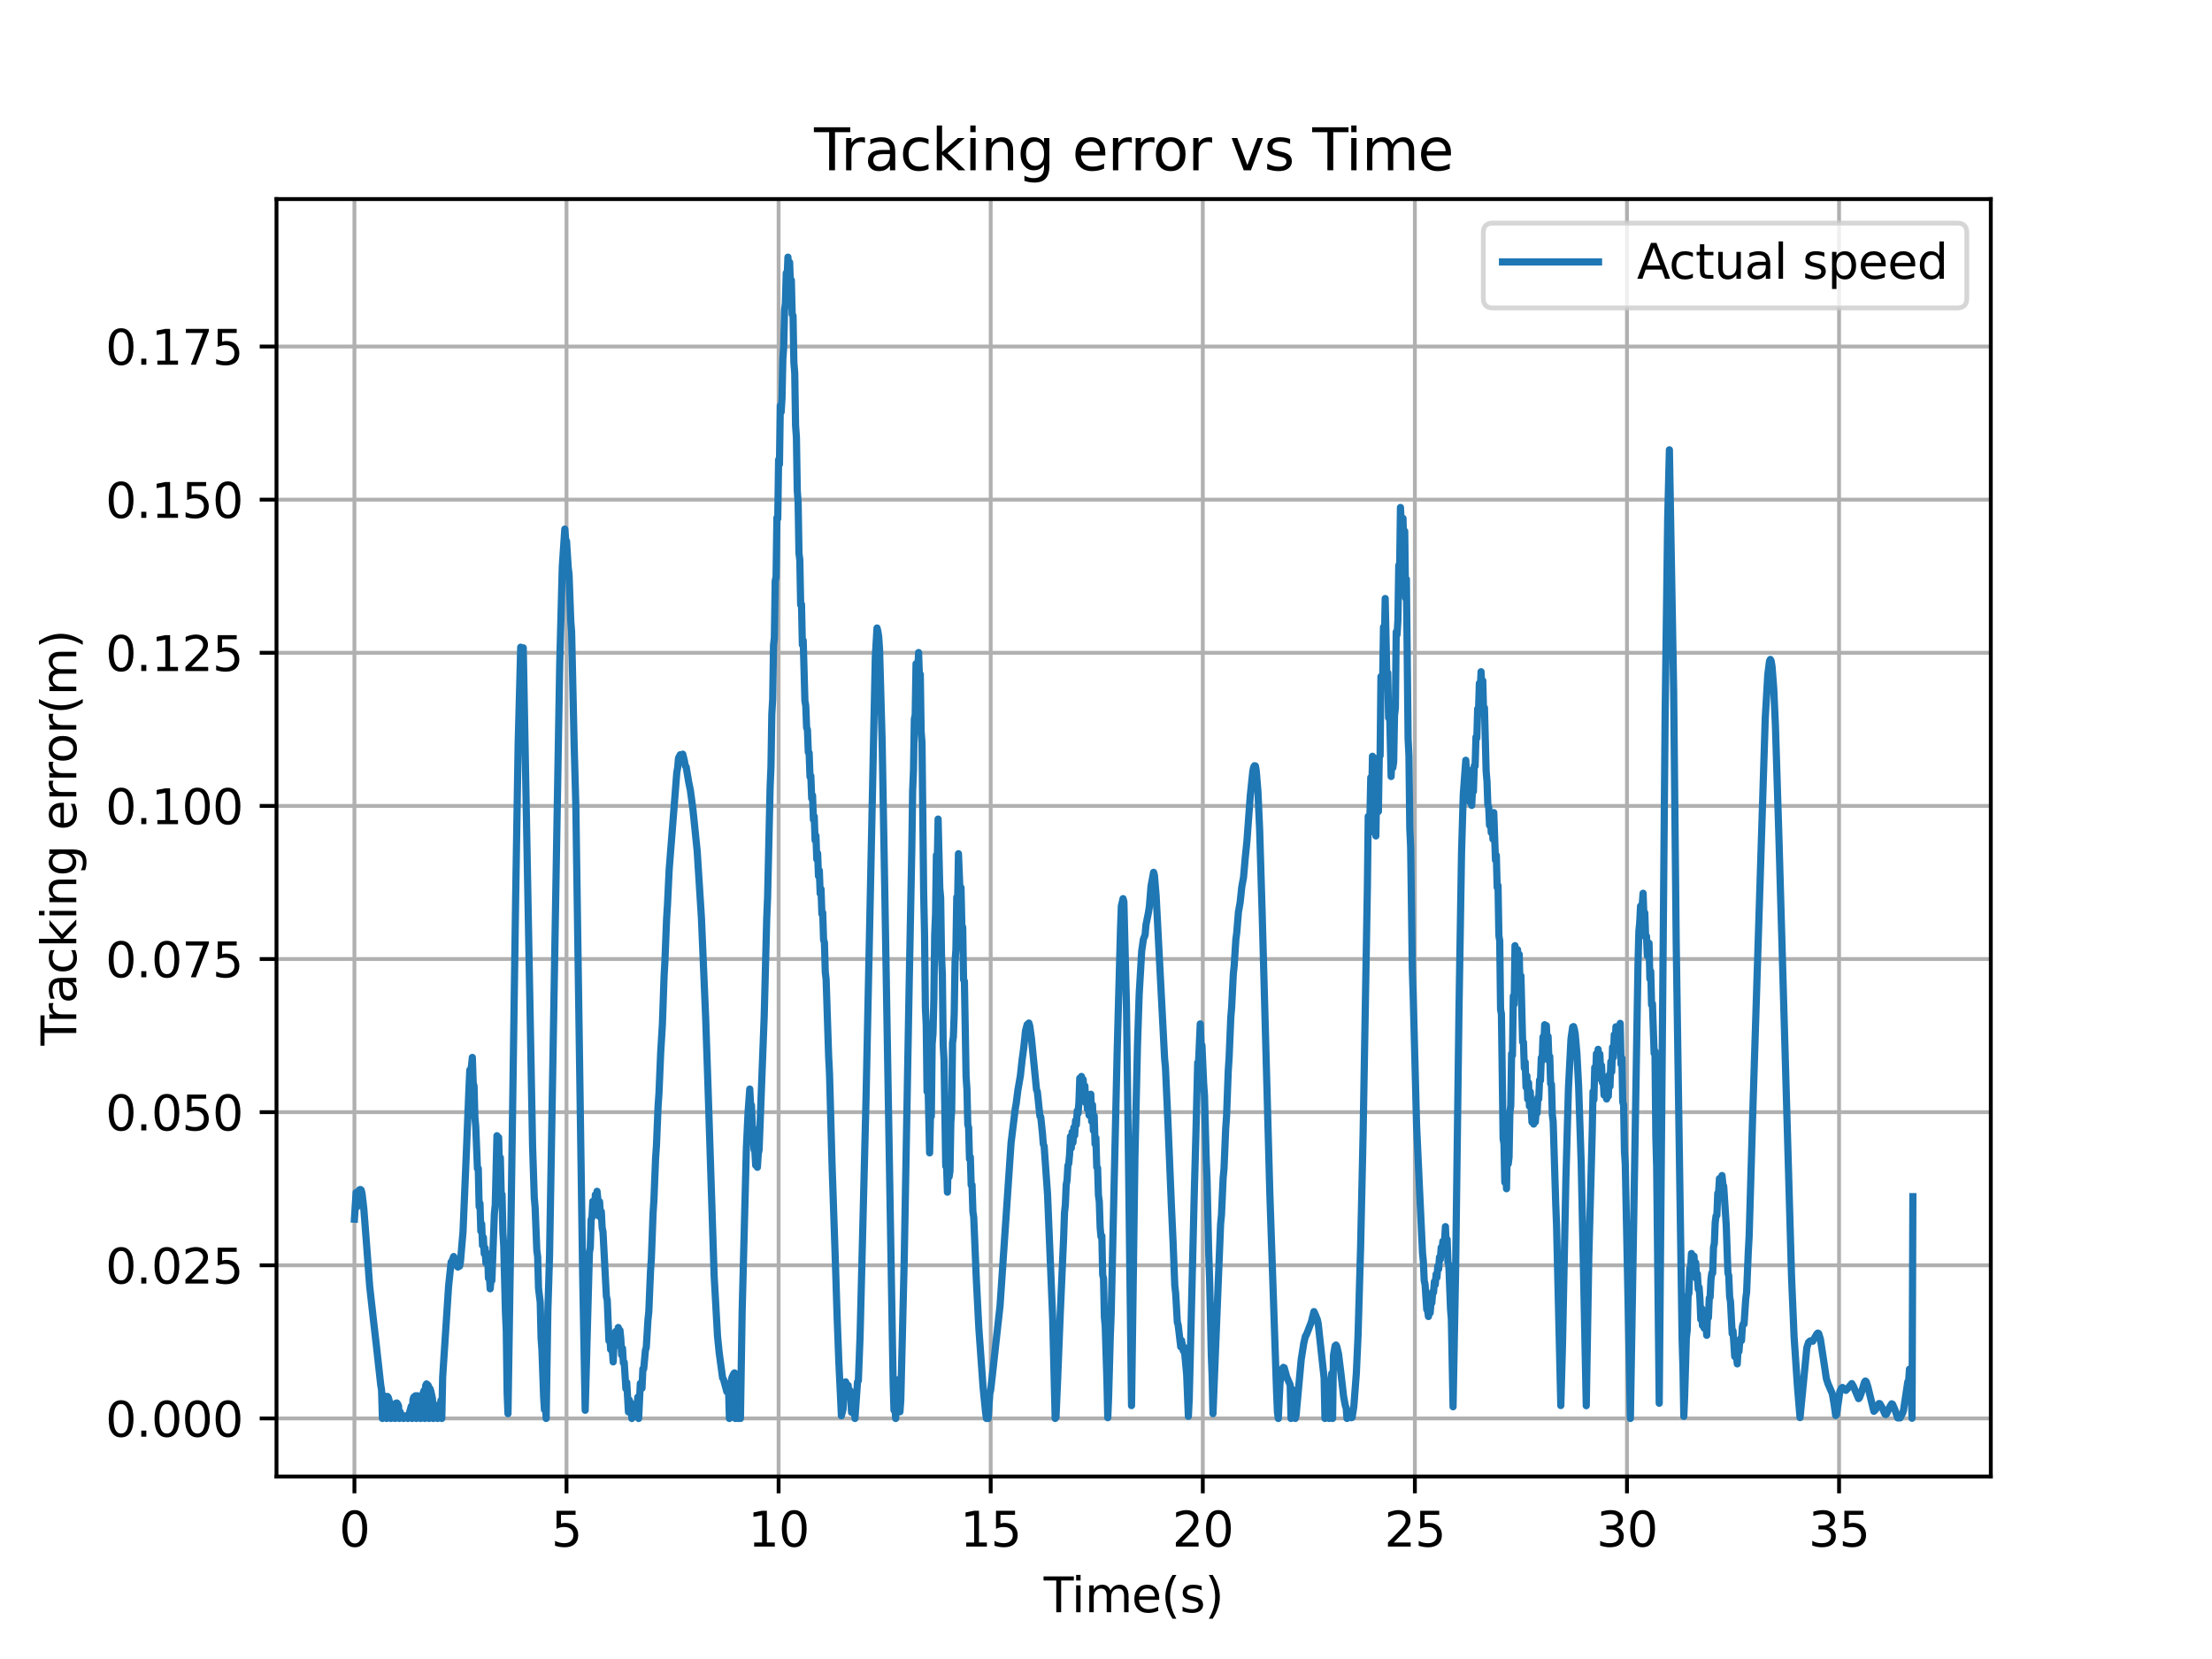 <?xml version="1.0" encoding="utf-8" standalone="no"?>
<!DOCTYPE svg PUBLIC "-//W3C//DTD SVG 1.1//EN"
  "http://www.w3.org/Graphics/SVG/1.1/DTD/svg11.dtd">
<svg xmlns:xlink="http://www.w3.org/1999/xlink" width="460.8pt" height="345.6pt" viewBox="0 0 460.8 345.6" xmlns="http://www.w3.org/2000/svg" version="1.1">
 <defs>
  <style type="text/css">*{stroke-linejoin: round; stroke-linecap: butt}</style>
 </defs>
 <g id="figure_1">
  <g id="patch_1">
   <path d="M 0 345.6 
L 460.8 345.6 
L 460.8 0 
L 0 0 
z
" style="fill: #ffffff"/>
  </g>
  <g id="axes_1">
   <g id="patch_2">
    <path d="M 57.6 307.584 
L 414.72 307.584 
L 414.72 41.472 
L 57.6 41.472 
z
" style="fill: #ffffff"/>
   </g>
   <g id="matplotlib.axis_1">
    <g id="xtick_1">
     <g id="line2d_1">
      <path d="M 73.833 307.584 
L 73.833 41.472 
" clip-path="url(#pc9e8cdec72)" style="fill: none; stroke: #b0b0b0; stroke-width: 0.8; stroke-linecap: square"/>
     </g>
     <g id="line2d_2">
      <defs>
       <path id="mbf6a8cb714" d="M 0 0 
L 0 3.5 
" style="stroke: #000000; stroke-width: 0.8"/>
      </defs>
      <g>
       <use xlink:href="#mbf6a8cb714" x="73.833" y="307.584" style="stroke: #000000; stroke-width: 0.8"/>
      </g>
     </g>
     <g id="text_1">
      <!-- 0 -->
      <g transform="translate(70.651 322.182) scale(0.1 -0.1)">
       <defs>
        <path id="DejaVuSans-30" d="M 2034 4250 
Q 1547 4250 1301 3770 
Q 1056 3291 1056 2328 
Q 1056 1369 1301 889 
Q 1547 409 2034 409 
Q 2525 409 2770 889 
Q 3016 1369 3016 2328 
Q 3016 3291 2770 3770 
Q 2525 4250 2034 4250 
z
M 2034 4750 
Q 2819 4750 3233 4129 
Q 3647 3509 3647 2328 
Q 3647 1150 3233 529 
Q 2819 -91 2034 -91 
Q 1250 -91 836 529 
Q 422 1150 422 2328 
Q 422 3509 836 4129 
Q 1250 4750 2034 4750 
z
" transform="scale(0.016)"/>
       </defs>
       <use xlink:href="#DejaVuSans-30"/>
      </g>
     </g>
    </g>
    <g id="xtick_2">
     <g id="line2d_3">
      <path d="M 118.015 307.584 
L 118.015 41.472 
" clip-path="url(#pc9e8cdec72)" style="fill: none; stroke: #b0b0b0; stroke-width: 0.8; stroke-linecap: square"/>
     </g>
     <g id="line2d_4">
      <g>
       <use xlink:href="#mbf6a8cb714" x="118.015" y="307.584" style="stroke: #000000; stroke-width: 0.8"/>
      </g>
     </g>
     <g id="text_2">
      <!-- 5 -->
      <g transform="translate(114.834 322.182) scale(0.1 -0.1)">
       <defs>
        <path id="DejaVuSans-35" d="M 691 4666 
L 3169 4666 
L 3169 4134 
L 1269 4134 
L 1269 2991 
Q 1406 3038 1543 3061 
Q 1681 3084 1819 3084 
Q 2600 3084 3056 2656 
Q 3513 2228 3513 1497 
Q 3513 744 3044 326 
Q 2575 -91 1722 -91 
Q 1428 -91 1123 -41 
Q 819 9 494 109 
L 494 744 
Q 775 591 1075 516 
Q 1375 441 1709 441 
Q 2250 441 2565 725 
Q 2881 1009 2881 1497 
Q 2881 1984 2565 2268 
Q 2250 2553 1709 2553 
Q 1456 2553 1204 2497 
Q 953 2441 691 2322 
L 691 4666 
z
" transform="scale(0.016)"/>
       </defs>
       <use xlink:href="#DejaVuSans-35"/>
      </g>
     </g>
    </g>
    <g id="xtick_3">
     <g id="line2d_5">
      <path d="M 162.198 307.584 
L 162.198 41.472 
" clip-path="url(#pc9e8cdec72)" style="fill: none; stroke: #b0b0b0; stroke-width: 0.8; stroke-linecap: square"/>
     </g>
     <g id="line2d_6">
      <g>
       <use xlink:href="#mbf6a8cb714" x="162.198" y="307.584" style="stroke: #000000; stroke-width: 0.8"/>
      </g>
     </g>
     <g id="text_3">
      <!-- 10 -->
      <g transform="translate(155.836 322.182) scale(0.1 -0.1)">
       <defs>
        <path id="DejaVuSans-31" d="M 794 531 
L 1825 531 
L 1825 4091 
L 703 3866 
L 703 4441 
L 1819 4666 
L 2450 4666 
L 2450 531 
L 3481 531 
L 3481 0 
L 794 0 
L 794 531 
z
" transform="scale(0.016)"/>
       </defs>
       <use xlink:href="#DejaVuSans-31"/>
       <use xlink:href="#DejaVuSans-30" x="63.623"/>
      </g>
     </g>
    </g>
    <g id="xtick_4">
     <g id="line2d_7">
      <path d="M 206.381 307.584 
L 206.381 41.472 
" clip-path="url(#pc9e8cdec72)" style="fill: none; stroke: #b0b0b0; stroke-width: 0.8; stroke-linecap: square"/>
     </g>
     <g id="line2d_8">
      <g>
       <use xlink:href="#mbf6a8cb714" x="206.381" y="307.584" style="stroke: #000000; stroke-width: 0.8"/>
      </g>
     </g>
     <g id="text_4">
      <!-- 15 -->
      <g transform="translate(200.018 322.182) scale(0.1 -0.1)">
       <use xlink:href="#DejaVuSans-31"/>
       <use xlink:href="#DejaVuSans-35" x="63.623"/>
      </g>
     </g>
    </g>
    <g id="xtick_5">
     <g id="line2d_9">
      <path d="M 250.564 307.584 
L 250.564 41.472 
" clip-path="url(#pc9e8cdec72)" style="fill: none; stroke: #b0b0b0; stroke-width: 0.8; stroke-linecap: square"/>
     </g>
     <g id="line2d_10">
      <g>
       <use xlink:href="#mbf6a8cb714" x="250.564" y="307.584" style="stroke: #000000; stroke-width: 0.8"/>
      </g>
     </g>
     <g id="text_5">
      <!-- 20 -->
      <g transform="translate(244.201 322.182) scale(0.1 -0.1)">
       <defs>
        <path id="DejaVuSans-32" d="M 1228 531 
L 3431 531 
L 3431 0 
L 469 0 
L 469 531 
Q 828 903 1448 1529 
Q 2069 2156 2228 2338 
Q 2531 2678 2651 2914 
Q 2772 3150 2772 3378 
Q 2772 3750 2511 3984 
Q 2250 4219 1831 4219 
Q 1534 4219 1204 4116 
Q 875 4013 500 3803 
L 500 4441 
Q 881 4594 1212 4672 
Q 1544 4750 1819 4750 
Q 2544 4750 2975 4387 
Q 3406 4025 3406 3419 
Q 3406 3131 3298 2873 
Q 3191 2616 2906 2266 
Q 2828 2175 2409 1742 
Q 1991 1309 1228 531 
z
" transform="scale(0.016)"/>
       </defs>
       <use xlink:href="#DejaVuSans-32"/>
       <use xlink:href="#DejaVuSans-30" x="63.623"/>
      </g>
     </g>
    </g>
    <g id="xtick_6">
     <g id="line2d_11">
      <path d="M 294.746 307.584 
L 294.746 41.472 
" clip-path="url(#pc9e8cdec72)" style="fill: none; stroke: #b0b0b0; stroke-width: 0.8; stroke-linecap: square"/>
     </g>
     <g id="line2d_12">
      <g>
       <use xlink:href="#mbf6a8cb714" x="294.746" y="307.584" style="stroke: #000000; stroke-width: 0.8"/>
      </g>
     </g>
     <g id="text_6">
      <!-- 25 -->
      <g transform="translate(288.384 322.182) scale(0.1 -0.1)">
       <use xlink:href="#DejaVuSans-32"/>
       <use xlink:href="#DejaVuSans-35" x="63.623"/>
      </g>
     </g>
    </g>
    <g id="xtick_7">
     <g id="line2d_13">
      <path d="M 338.929 307.584 
L 338.929 41.472 
" clip-path="url(#pc9e8cdec72)" style="fill: none; stroke: #b0b0b0; stroke-width: 0.8; stroke-linecap: square"/>
     </g>
     <g id="line2d_14">
      <g>
       <use xlink:href="#mbf6a8cb714" x="338.929" y="307.584" style="stroke: #000000; stroke-width: 0.8"/>
      </g>
     </g>
     <g id="text_7">
      <!-- 30 -->
      <g transform="translate(332.566 322.182) scale(0.1 -0.1)">
       <defs>
        <path id="DejaVuSans-33" d="M 2597 2516 
Q 3050 2419 3304 2112 
Q 3559 1806 3559 1356 
Q 3559 666 3084 287 
Q 2609 -91 1734 -91 
Q 1441 -91 1130 -33 
Q 819 25 488 141 
L 488 750 
Q 750 597 1062 519 
Q 1375 441 1716 441 
Q 2309 441 2620 675 
Q 2931 909 2931 1356 
Q 2931 1769 2642 2001 
Q 2353 2234 1838 2234 
L 1294 2234 
L 1294 2753 
L 1863 2753 
Q 2328 2753 2575 2939 
Q 2822 3125 2822 3475 
Q 2822 3834 2567 4026 
Q 2313 4219 1838 4219 
Q 1578 4219 1281 4162 
Q 984 4106 628 3988 
L 628 4550 
Q 988 4650 1302 4700 
Q 1616 4750 1894 4750 
Q 2613 4750 3031 4423 
Q 3450 4097 3450 3541 
Q 3450 3153 3228 2886 
Q 3006 2619 2597 2516 
z
" transform="scale(0.016)"/>
       </defs>
       <use xlink:href="#DejaVuSans-33"/>
       <use xlink:href="#DejaVuSans-30" x="63.623"/>
      </g>
     </g>
    </g>
    <g id="xtick_8">
     <g id="line2d_15">
      <path d="M 383.112 307.584 
L 383.112 41.472 
" clip-path="url(#pc9e8cdec72)" style="fill: none; stroke: #b0b0b0; stroke-width: 0.8; stroke-linecap: square"/>
     </g>
     <g id="line2d_16">
      <g>
       <use xlink:href="#mbf6a8cb714" x="383.112" y="307.584" style="stroke: #000000; stroke-width: 0.8"/>
      </g>
     </g>
     <g id="text_8">
      <!-- 35 -->
      <g transform="translate(376.749 322.182) scale(0.1 -0.1)">
       <use xlink:href="#DejaVuSans-33"/>
       <use xlink:href="#DejaVuSans-35" x="63.623"/>
      </g>
     </g>
    </g>
    <g id="text_9">
     <!-- Time(s) -->
     <g transform="translate(217.42 335.861) scale(0.1 -0.1)">
      <defs>
       <path id="DejaVuSans-54" d="M -19 4666 
L 3928 4666 
L 3928 4134 
L 2272 4134 
L 2272 0 
L 1638 0 
L 1638 4134 
L -19 4134 
L -19 4666 
z
" transform="scale(0.016)"/>
       <path id="DejaVuSans-69" d="M 603 3500 
L 1178 3500 
L 1178 0 
L 603 0 
L 603 3500 
z
M 603 4863 
L 1178 4863 
L 1178 4134 
L 603 4134 
L 603 4863 
z
" transform="scale(0.016)"/>
       <path id="DejaVuSans-6d" d="M 3328 2828 
Q 3544 3216 3844 3400 
Q 4144 3584 4550 3584 
Q 5097 3584 5394 3201 
Q 5691 2819 5691 2113 
L 5691 0 
L 5113 0 
L 5113 2094 
Q 5113 2597 4934 2840 
Q 4756 3084 4391 3084 
Q 3944 3084 3684 2787 
Q 3425 2491 3425 1978 
L 3425 0 
L 2847 0 
L 2847 2094 
Q 2847 2600 2669 2842 
Q 2491 3084 2119 3084 
Q 1678 3084 1418 2786 
Q 1159 2488 1159 1978 
L 1159 0 
L 581 0 
L 581 3500 
L 1159 3500 
L 1159 2956 
Q 1356 3278 1631 3431 
Q 1906 3584 2284 3584 
Q 2666 3584 2933 3390 
Q 3200 3197 3328 2828 
z
" transform="scale(0.016)"/>
       <path id="DejaVuSans-65" d="M 3597 1894 
L 3597 1613 
L 953 1613 
Q 991 1019 1311 708 
Q 1631 397 2203 397 
Q 2534 397 2845 478 
Q 3156 559 3463 722 
L 3463 178 
Q 3153 47 2828 -22 
Q 2503 -91 2169 -91 
Q 1331 -91 842 396 
Q 353 884 353 1716 
Q 353 2575 817 3079 
Q 1281 3584 2069 3584 
Q 2775 3584 3186 3129 
Q 3597 2675 3597 1894 
z
M 3022 2063 
Q 3016 2534 2758 2815 
Q 2500 3097 2075 3097 
Q 1594 3097 1305 2825 
Q 1016 2553 972 2059 
L 3022 2063 
z
" transform="scale(0.016)"/>
       <path id="DejaVuSans-28" d="M 1984 4856 
Q 1566 4138 1362 3434 
Q 1159 2731 1159 2009 
Q 1159 1288 1364 580 
Q 1569 -128 1984 -844 
L 1484 -844 
Q 1016 -109 783 600 
Q 550 1309 550 2009 
Q 550 2706 781 3412 
Q 1013 4119 1484 4856 
L 1984 4856 
z
" transform="scale(0.016)"/>
       <path id="DejaVuSans-73" d="M 2834 3397 
L 2834 2853 
Q 2591 2978 2328 3040 
Q 2066 3103 1784 3103 
Q 1356 3103 1142 2972 
Q 928 2841 928 2578 
Q 928 2378 1081 2264 
Q 1234 2150 1697 2047 
L 1894 2003 
Q 2506 1872 2764 1633 
Q 3022 1394 3022 966 
Q 3022 478 2636 193 
Q 2250 -91 1575 -91 
Q 1294 -91 989 -36 
Q 684 19 347 128 
L 347 722 
Q 666 556 975 473 
Q 1284 391 1588 391 
Q 1994 391 2212 530 
Q 2431 669 2431 922 
Q 2431 1156 2273 1281 
Q 2116 1406 1581 1522 
L 1381 1569 
Q 847 1681 609 1914 
Q 372 2147 372 2553 
Q 372 3047 722 3315 
Q 1072 3584 1716 3584 
Q 2034 3584 2315 3537 
Q 2597 3491 2834 3397 
z
" transform="scale(0.016)"/>
       <path id="DejaVuSans-29" d="M 513 4856 
L 1013 4856 
Q 1481 4119 1714 3412 
Q 1947 2706 1947 2009 
Q 1947 1309 1714 600 
Q 1481 -109 1013 -844 
L 513 -844 
Q 928 -128 1133 580 
Q 1338 1288 1338 2009 
Q 1338 2731 1133 3434 
Q 928 4138 513 4856 
z
" transform="scale(0.016)"/>
      </defs>
      <use xlink:href="#DejaVuSans-54"/>
      <use xlink:href="#DejaVuSans-69" x="57.959"/>
      <use xlink:href="#DejaVuSans-6d" x="85.742"/>
      <use xlink:href="#DejaVuSans-65" x="183.154"/>
      <use xlink:href="#DejaVuSans-28" x="244.678"/>
      <use xlink:href="#DejaVuSans-73" x="283.691"/>
      <use xlink:href="#DejaVuSans-29" x="335.791"/>
     </g>
    </g>
   </g>
   <g id="matplotlib.axis_2">
    <g id="ytick_1">
     <g id="line2d_17">
      <path d="M 57.6 295.488 
L 414.72 295.488 
" clip-path="url(#pc9e8cdec72)" style="fill: none; stroke: #b0b0b0; stroke-width: 0.8; stroke-linecap: square"/>
     </g>
     <g id="line2d_18">
      <defs>
       <path id="mbc282dae8e" d="M 0 0 
L -3.5 0 
" style="stroke: #000000; stroke-width: 0.8"/>
      </defs>
      <g>
       <use xlink:href="#mbc282dae8e" x="57.6" y="295.488" style="stroke: #000000; stroke-width: 0.8"/>
      </g>
     </g>
     <g id="text_10">
      <!-- 0.000 -->
      <g transform="translate(21.972 299.287) scale(0.1 -0.1)">
       <defs>
        <path id="DejaVuSans-2e" d="M 684 794 
L 1344 794 
L 1344 0 
L 684 0 
L 684 794 
z
" transform="scale(0.016)"/>
       </defs>
       <use xlink:href="#DejaVuSans-30"/>
       <use xlink:href="#DejaVuSans-2e" x="63.623"/>
       <use xlink:href="#DejaVuSans-30" x="95.41"/>
       <use xlink:href="#DejaVuSans-30" x="159.033"/>
       <use xlink:href="#DejaVuSans-30" x="222.656"/>
      </g>
     </g>
    </g>
    <g id="ytick_2">
     <g id="line2d_19">
      <path d="M 57.6 263.587 
L 414.72 263.587 
" clip-path="url(#pc9e8cdec72)" style="fill: none; stroke: #b0b0b0; stroke-width: 0.8; stroke-linecap: square"/>
     </g>
     <g id="line2d_20">
      <g>
       <use xlink:href="#mbc282dae8e" x="57.6" y="263.587" style="stroke: #000000; stroke-width: 0.8"/>
      </g>
     </g>
     <g id="text_11">
      <!-- 0.025 -->
      <g transform="translate(21.972 267.386) scale(0.1 -0.1)">
       <use xlink:href="#DejaVuSans-30"/>
       <use xlink:href="#DejaVuSans-2e" x="63.623"/>
       <use xlink:href="#DejaVuSans-30" x="95.41"/>
       <use xlink:href="#DejaVuSans-32" x="159.033"/>
       <use xlink:href="#DejaVuSans-35" x="222.656"/>
      </g>
     </g>
    </g>
    <g id="ytick_3">
     <g id="line2d_21">
      <path d="M 57.6 231.686 
L 414.72 231.686 
" clip-path="url(#pc9e8cdec72)" style="fill: none; stroke: #b0b0b0; stroke-width: 0.8; stroke-linecap: square"/>
     </g>
     <g id="line2d_22">
      <g>
       <use xlink:href="#mbc282dae8e" x="57.6" y="231.686" style="stroke: #000000; stroke-width: 0.8"/>
      </g>
     </g>
     <g id="text_12">
      <!-- 0.050 -->
      <g transform="translate(21.972 235.485) scale(0.1 -0.1)">
       <use xlink:href="#DejaVuSans-30"/>
       <use xlink:href="#DejaVuSans-2e" x="63.623"/>
       <use xlink:href="#DejaVuSans-30" x="95.41"/>
       <use xlink:href="#DejaVuSans-35" x="159.033"/>
       <use xlink:href="#DejaVuSans-30" x="222.656"/>
      </g>
     </g>
    </g>
    <g id="ytick_4">
     <g id="line2d_23">
      <path d="M 57.6 199.785 
L 414.72 199.785 
" clip-path="url(#pc9e8cdec72)" style="fill: none; stroke: #b0b0b0; stroke-width: 0.8; stroke-linecap: square"/>
     </g>
     <g id="line2d_24">
      <g>
       <use xlink:href="#mbc282dae8e" x="57.6" y="199.785" style="stroke: #000000; stroke-width: 0.8"/>
      </g>
     </g>
     <g id="text_13">
      <!-- 0.075 -->
      <g transform="translate(21.972 203.584) scale(0.1 -0.1)">
       <defs>
        <path id="DejaVuSans-37" d="M 525 4666 
L 3525 4666 
L 3525 4397 
L 1831 0 
L 1172 0 
L 2766 4134 
L 525 4134 
L 525 4666 
z
" transform="scale(0.016)"/>
       </defs>
       <use xlink:href="#DejaVuSans-30"/>
       <use xlink:href="#DejaVuSans-2e" x="63.623"/>
       <use xlink:href="#DejaVuSans-30" x="95.41"/>
       <use xlink:href="#DejaVuSans-37" x="159.033"/>
       <use xlink:href="#DejaVuSans-35" x="222.656"/>
      </g>
     </g>
    </g>
    <g id="ytick_5">
     <g id="line2d_25">
      <path d="M 57.6 167.884 
L 414.72 167.884 
" clip-path="url(#pc9e8cdec72)" style="fill: none; stroke: #b0b0b0; stroke-width: 0.8; stroke-linecap: square"/>
     </g>
     <g id="line2d_26">
      <g>
       <use xlink:href="#mbc282dae8e" x="57.6" y="167.884" style="stroke: #000000; stroke-width: 0.8"/>
      </g>
     </g>
     <g id="text_14">
      <!-- 0.100 -->
      <g transform="translate(21.972 171.684) scale(0.1 -0.1)">
       <use xlink:href="#DejaVuSans-30"/>
       <use xlink:href="#DejaVuSans-2e" x="63.623"/>
       <use xlink:href="#DejaVuSans-31" x="95.41"/>
       <use xlink:href="#DejaVuSans-30" x="159.033"/>
       <use xlink:href="#DejaVuSans-30" x="222.656"/>
      </g>
     </g>
    </g>
    <g id="ytick_6">
     <g id="line2d_27">
      <path d="M 57.6 135.983 
L 414.72 135.983 
" clip-path="url(#pc9e8cdec72)" style="fill: none; stroke: #b0b0b0; stroke-width: 0.8; stroke-linecap: square"/>
     </g>
     <g id="line2d_28">
      <g>
       <use xlink:href="#mbc282dae8e" x="57.6" y="135.983" style="stroke: #000000; stroke-width: 0.8"/>
      </g>
     </g>
     <g id="text_15">
      <!-- 0.125 -->
      <g transform="translate(21.972 139.783) scale(0.1 -0.1)">
       <use xlink:href="#DejaVuSans-30"/>
       <use xlink:href="#DejaVuSans-2e" x="63.623"/>
       <use xlink:href="#DejaVuSans-31" x="95.41"/>
       <use xlink:href="#DejaVuSans-32" x="159.033"/>
       <use xlink:href="#DejaVuSans-35" x="222.656"/>
      </g>
     </g>
    </g>
    <g id="ytick_7">
     <g id="line2d_29">
      <path d="M 57.6 104.082 
L 414.72 104.082 
" clip-path="url(#pc9e8cdec72)" style="fill: none; stroke: #b0b0b0; stroke-width: 0.8; stroke-linecap: square"/>
     </g>
     <g id="line2d_30">
      <g>
       <use xlink:href="#mbc282dae8e" x="57.6" y="104.082" style="stroke: #000000; stroke-width: 0.8"/>
      </g>
     </g>
     <g id="text_16">
      <!-- 0.150 -->
      <g transform="translate(21.972 107.882) scale(0.1 -0.1)">
       <use xlink:href="#DejaVuSans-30"/>
       <use xlink:href="#DejaVuSans-2e" x="63.623"/>
       <use xlink:href="#DejaVuSans-31" x="95.41"/>
       <use xlink:href="#DejaVuSans-35" x="159.033"/>
       <use xlink:href="#DejaVuSans-30" x="222.656"/>
      </g>
     </g>
    </g>
    <g id="ytick_8">
     <g id="line2d_31">
      <path d="M 57.6 72.182 
L 414.72 72.182 
" clip-path="url(#pc9e8cdec72)" style="fill: none; stroke: #b0b0b0; stroke-width: 0.8; stroke-linecap: square"/>
     </g>
     <g id="line2d_32">
      <g>
       <use xlink:href="#mbc282dae8e" x="57.6" y="72.182" style="stroke: #000000; stroke-width: 0.8"/>
      </g>
     </g>
     <g id="text_17">
      <!-- 0.175 -->
      <g transform="translate(21.972 75.981) scale(0.1 -0.1)">
       <use xlink:href="#DejaVuSans-30"/>
       <use xlink:href="#DejaVuSans-2e" x="63.623"/>
       <use xlink:href="#DejaVuSans-31" x="95.41"/>
       <use xlink:href="#DejaVuSans-37" x="159.033"/>
       <use xlink:href="#DejaVuSans-35" x="222.656"/>
      </g>
     </g>
    </g>
    <g id="text_18">
     <!-- Tracking error(m) -->
     <g transform="translate(15.892 217.804) rotate(-90) scale(0.1 -0.1)">
      <defs>
       <path id="DejaVuSans-72" d="M 2631 2963 
Q 2534 3019 2420 3045 
Q 2306 3072 2169 3072 
Q 1681 3072 1420 2755 
Q 1159 2438 1159 1844 
L 1159 0 
L 581 0 
L 581 3500 
L 1159 3500 
L 1159 2956 
Q 1341 3275 1631 3429 
Q 1922 3584 2338 3584 
Q 2397 3584 2469 3576 
Q 2541 3569 2628 3553 
L 2631 2963 
z
" transform="scale(0.016)"/>
       <path id="DejaVuSans-61" d="M 2194 1759 
Q 1497 1759 1228 1600 
Q 959 1441 959 1056 
Q 959 750 1161 570 
Q 1363 391 1709 391 
Q 2188 391 2477 730 
Q 2766 1069 2766 1631 
L 2766 1759 
L 2194 1759 
z
M 3341 1997 
L 3341 0 
L 2766 0 
L 2766 531 
Q 2569 213 2275 61 
Q 1981 -91 1556 -91 
Q 1019 -91 701 211 
Q 384 513 384 1019 
Q 384 1609 779 1909 
Q 1175 2209 1959 2209 
L 2766 2209 
L 2766 2266 
Q 2766 2663 2505 2880 
Q 2244 3097 1772 3097 
Q 1472 3097 1187 3025 
Q 903 2953 641 2809 
L 641 3341 
Q 956 3463 1253 3523 
Q 1550 3584 1831 3584 
Q 2591 3584 2966 3190 
Q 3341 2797 3341 1997 
z
" transform="scale(0.016)"/>
       <path id="DejaVuSans-63" d="M 3122 3366 
L 3122 2828 
Q 2878 2963 2633 3030 
Q 2388 3097 2138 3097 
Q 1578 3097 1268 2742 
Q 959 2388 959 1747 
Q 959 1106 1268 751 
Q 1578 397 2138 397 
Q 2388 397 2633 464 
Q 2878 531 3122 666 
L 3122 134 
Q 2881 22 2623 -34 
Q 2366 -91 2075 -91 
Q 1284 -91 818 406 
Q 353 903 353 1747 
Q 353 2603 823 3093 
Q 1294 3584 2113 3584 
Q 2378 3584 2631 3529 
Q 2884 3475 3122 3366 
z
" transform="scale(0.016)"/>
       <path id="DejaVuSans-6b" d="M 581 4863 
L 1159 4863 
L 1159 1991 
L 2875 3500 
L 3609 3500 
L 1753 1863 
L 3688 0 
L 2938 0 
L 1159 1709 
L 1159 0 
L 581 0 
L 581 4863 
z
" transform="scale(0.016)"/>
       <path id="DejaVuSans-6e" d="M 3513 2113 
L 3513 0 
L 2938 0 
L 2938 2094 
Q 2938 2591 2744 2837 
Q 2550 3084 2163 3084 
Q 1697 3084 1428 2787 
Q 1159 2491 1159 1978 
L 1159 0 
L 581 0 
L 581 3500 
L 1159 3500 
L 1159 2956 
Q 1366 3272 1645 3428 
Q 1925 3584 2291 3584 
Q 2894 3584 3203 3211 
Q 3513 2838 3513 2113 
z
" transform="scale(0.016)"/>
       <path id="DejaVuSans-67" d="M 2906 1791 
Q 2906 2416 2648 2759 
Q 2391 3103 1925 3103 
Q 1463 3103 1205 2759 
Q 947 2416 947 1791 
Q 947 1169 1205 825 
Q 1463 481 1925 481 
Q 2391 481 2648 825 
Q 2906 1169 2906 1791 
z
M 3481 434 
Q 3481 -459 3084 -895 
Q 2688 -1331 1869 -1331 
Q 1566 -1331 1297 -1286 
Q 1028 -1241 775 -1147 
L 775 -588 
Q 1028 -725 1275 -790 
Q 1522 -856 1778 -856 
Q 2344 -856 2625 -561 
Q 2906 -266 2906 331 
L 2906 616 
Q 2728 306 2450 153 
Q 2172 0 1784 0 
Q 1141 0 747 490 
Q 353 981 353 1791 
Q 353 2603 747 3093 
Q 1141 3584 1784 3584 
Q 2172 3584 2450 3431 
Q 2728 3278 2906 2969 
L 2906 3500 
L 3481 3500 
L 3481 434 
z
" transform="scale(0.016)"/>
       <path id="DejaVuSans-20" transform="scale(0.016)"/>
       <path id="DejaVuSans-6f" d="M 1959 3097 
Q 1497 3097 1228 2736 
Q 959 2375 959 1747 
Q 959 1119 1226 758 
Q 1494 397 1959 397 
Q 2419 397 2687 759 
Q 2956 1122 2956 1747 
Q 2956 2369 2687 2733 
Q 2419 3097 1959 3097 
z
M 1959 3584 
Q 2709 3584 3137 3096 
Q 3566 2609 3566 1747 
Q 3566 888 3137 398 
Q 2709 -91 1959 -91 
Q 1206 -91 779 398 
Q 353 888 353 1747 
Q 353 2609 779 3096 
Q 1206 3584 1959 3584 
z
" transform="scale(0.016)"/>
      </defs>
      <use xlink:href="#DejaVuSans-54"/>
      <use xlink:href="#DejaVuSans-72" x="46.334"/>
      <use xlink:href="#DejaVuSans-61" x="87.447"/>
      <use xlink:href="#DejaVuSans-63" x="148.727"/>
      <use xlink:href="#DejaVuSans-6b" x="203.707"/>
      <use xlink:href="#DejaVuSans-69" x="261.617"/>
      <use xlink:href="#DejaVuSans-6e" x="289.4"/>
      <use xlink:href="#DejaVuSans-67" x="352.779"/>
      <use xlink:href="#DejaVuSans-20" x="416.256"/>
      <use xlink:href="#DejaVuSans-65" x="448.043"/>
      <use xlink:href="#DejaVuSans-72" x="509.566"/>
      <use xlink:href="#DejaVuSans-72" x="548.93"/>
      <use xlink:href="#DejaVuSans-6f" x="587.793"/>
      <use xlink:href="#DejaVuSans-72" x="648.975"/>
      <use xlink:href="#DejaVuSans-28" x="690.088"/>
      <use xlink:href="#DejaVuSans-6d" x="729.102"/>
      <use xlink:href="#DejaVuSans-29" x="826.514"/>
     </g>
    </g>
   </g>
   <g id="line2d_33">
    <path d="M 73.833 253.975 
L 74.186 248.415 
L 74.186 248.415 
L 74.363 251.412 
L 74.363 251.412 
L 74.716 248.18 
L 74.716 248.18 
L 74.893 247.86 
L 74.893 247.86 
L 75.07 247.794 
L 75.07 247.794 
L 75.247 247.922 
L 75.247 247.922 
L 75.423 248.64 
L 75.423 248.64 
L 75.777 251.663 
L 75.777 251.663 
L 76.307 258.544 
L 76.307 258.544 
L 77.014 267.996 
L 77.014 267.996 
L 77.721 274.33 
L 77.721 274.33 
L 78.428 280.52 
L 78.428 280.52 
L 79.311 288.503 
L 79.311 288.503 
L 79.488 289.575 
L 79.488 289.575 
L 79.665 295.488 
L 79.665 295.488 
L 79.842 290.649 
L 79.842 290.649 
L 80.195 290.95 
L 80.195 290.95 
L 80.372 290.92 
L 80.372 290.92 
L 80.548 295.488 
L 80.548 295.488 
L 80.725 290.904 
L 80.725 290.904 
L 80.902 291.139 
L 80.902 291.139 
L 81.255 292.456 
L 81.255 292.456 
L 81.432 295.488 
L 81.432 295.488 
L 81.609 294.323 
L 81.609 294.323 
L 81.786 295.39 
L 81.786 295.39 
L 82.139 293.536 
L 82.139 293.536 
L 82.316 295.488 
L 82.316 295.488 
L 82.493 292.309 
L 82.493 292.309 
L 82.669 292.263 
L 82.669 292.263 
L 82.846 292.488 
L 82.846 292.488 
L 83.023 292.898 
L 83.023 292.898 
L 83.199 295.488 
L 83.199 295.488 
L 83.376 294.147 
L 83.376 294.147 
L 83.73 295.353 
L 83.73 295.353 
L 83.906 295.298 
L 83.906 295.298 
L 84.083 295.488 
L 84.083 295.488 
L 84.26 294.993 
L 84.26 294.993 
L 84.437 294.942 
L 84.437 294.942 
L 84.79 295.05 
L 84.79 295.05 
L 84.967 295.488 
L 84.967 295.488 
L 85.674 292.958 
L 85.674 292.958 
L 85.85 295.488 
L 85.85 295.488 
L 86.027 291.586 
L 86.027 291.586 
L 86.204 291.037 
L 86.204 291.037 
L 86.557 290.768 
L 86.557 290.768 
L 86.734 295.488 
L 86.734 295.488 
L 86.911 290.75 
L 86.911 290.75 
L 87.088 290.859 
L 87.088 290.859 
L 87.441 291.334 
L 87.441 291.334 
L 87.618 295.488 
L 87.618 295.488 
L 87.794 291.165 
L 87.794 291.165 
L 88.325 289.682 
L 88.325 289.682 
L 88.501 295.488 
L 88.501 295.488 
L 88.678 288.61 
L 88.678 288.61 
L 88.855 288.296 
L 88.855 288.296 
L 89.208 288.617 
L 89.208 288.617 
L 89.385 295.488 
L 89.562 289.255 
L 89.562 289.255 
L 89.739 289.761 
L 89.739 289.761 
L 90.092 291.393 
L 90.092 291.393 
L 90.269 295.488 
L 90.269 295.488 
L 90.445 292.551 
L 90.445 292.551 
L 90.622 292.859 
L 90.622 292.859 
L 90.976 293.91 
L 90.976 293.91 
L 91.152 295.488 
L 91.152 295.488 
L 91.506 294.944 
L 91.506 294.944 
L 91.859 291.717 
L 91.859 291.717 
L 92.036 295.488 
L 92.213 286.873 
L 92.213 286.873 
L 93.45 267.922 
L 93.45 267.922 
L 93.98 262.898 
L 93.98 262.898 
L 94.157 262.707 
L 94.157 262.707 
L 94.51 261.759 
L 94.51 261.759 
L 94.687 262.476 
L 94.687 262.476 
L 95.04 262.848 
L 95.04 262.848 
L 95.217 263.763 
L 95.217 263.763 
L 95.394 263.951 
L 95.394 263.951 
L 95.571 263.702 
L 95.571 263.702 
L 95.747 263.753 
L 95.747 263.753 
L 95.924 262.763 
L 95.924 262.763 
L 96.454 256.591 
L 96.454 256.591 
L 97.161 239.835 
L 97.161 239.835 
L 97.691 226.793 
L 97.691 226.793 
L 97.868 222.903 
L 97.868 222.903 
L 98.045 223.013 
L 98.045 223.013 
L 98.222 222.018 
L 98.398 220.28 
L 98.575 225.613 
L 98.575 225.613 
L 98.752 226.248 
L 98.752 226.248 
L 98.929 232.722 
L 98.929 232.722 
L 99.105 234.652 
L 99.105 234.652 
L 99.459 243.441 
L 99.459 243.441 
L 99.635 243.421 
L 99.635 243.421 
L 99.812 251.381 
L 99.812 251.381 
L 99.989 250.689 
L 99.989 250.689 
L 100.166 256.473 
L 100.166 256.473 
L 100.342 254.976 
L 100.342 254.976 
L 100.519 259.451 
L 100.519 259.451 
L 100.696 257.775 
L 100.696 257.775 
L 100.873 261.183 
L 100.873 261.183 
L 101.049 259.985 
L 101.049 259.985 
L 101.226 263.107 
L 101.226 263.107 
L 101.403 262.875 
L 101.403 262.875 
L 101.579 261.15 
L 101.579 261.15 
L 101.756 266.282 
L 101.756 266.282 
L 101.933 265.538 
L 101.933 265.538 
L 102.11 268.482 
L 102.11 268.482 
L 102.286 266.651 
L 102.286 266.651 
L 102.463 266.777 
L 102.463 266.777 
L 102.993 252.695 
L 102.993 252.695 
L 103.17 251.027 
L 103.17 251.027 
L 103.524 236.589 
L 103.524 236.589 
L 103.7 242.136 
L 103.7 242.136 
L 103.877 236.945 
L 103.877 236.945 
L 104.054 243.441 
L 104.054 243.441 
L 104.23 241.154 
L 104.23 241.154 
L 104.407 248.585 
L 104.407 248.585 
L 104.584 248.826 
L 104.584 248.826 
L 104.761 256.7 
L 104.761 256.7 
L 104.937 259.539 
L 104.937 259.539 
L 105.291 273.344 
L 105.291 273.344 
L 105.468 277.278 
L 105.468 277.278 
L 105.644 290.144 
L 105.644 290.144 
L 105.821 294.491 
L 105.821 294.491 
L 106.528 248.932 
L 106.528 248.932 
L 107.412 187.514 
L 107.412 187.514 
L 107.942 154.925 
L 107.942 154.925 
L 108.472 134.826 
L 108.472 134.826 
L 108.649 136.237 
L 108.649 136.237 
L 108.825 135.264 
L 108.825 135.264 
L 109.002 134.95 
L 109.002 134.95 
L 110.946 238.755 
L 110.946 238.755 
L 111.3 249.52 
L 111.3 249.52 
L 111.476 251.511 
L 111.476 251.511 
L 111.83 260.526 
L 111.83 260.526 
L 112.007 261.802 
L 112.007 261.802 
L 112.183 268.349 
L 112.183 268.349 
L 112.537 271.288 
L 112.537 271.288 
L 112.714 278.68 
L 112.714 278.68 
L 112.89 281.126 
L 112.89 281.126 
L 113.244 290.922 
L 113.244 290.922 
L 113.42 293.677 
L 113.42 293.677 
L 113.597 290.039 
L 113.597 290.039 
L 113.774 295.488 
L 114.127 273.095 
L 114.127 273.095 
L 114.481 261.563 
L 114.481 261.563 
L 116.602 138.261 
L 116.602 138.261 
L 117.132 118.04 
L 117.132 118.04 
L 117.662 110.22 
L 117.662 110.22 
L 117.839 112.478 
L 117.839 112.478 
L 118.015 112.706 
L 118.015 112.706 
L 118.369 118.193 
L 118.369 118.193 
L 118.546 119.696 
L 118.546 119.696 
L 118.899 129.345 
L 118.899 129.345 
L 119.076 131.619 
L 119.076 131.619 
L 119.606 155.178 
L 119.606 155.178 
L 119.959 167.949 
L 119.959 167.949 
L 121.373 265.209 
L 121.373 265.209 
L 121.904 293.787 
L 121.904 293.787 
L 122.787 260.932 
L 122.787 260.932 
L 122.964 259.931 
L 122.964 259.931 
L 123.141 254.115 
L 123.141 254.115 
L 123.317 253.598 
L 123.317 253.598 
L 123.494 250.263 
L 123.494 250.263 
L 123.671 250.441 
L 123.671 250.441 
L 123.848 252.738 
L 123.848 252.738 
L 124.024 248.883 
L 124.024 248.883 
L 124.201 250.575 
L 124.378 248.169 
L 124.378 248.169 
L 124.554 249.893 
L 124.554 249.893 
L 124.731 253.33 
L 124.731 253.33 
L 124.908 250.343 
L 124.908 250.343 
L 125.085 253.568 
L 125.085 253.568 
L 125.261 252.387 
L 125.261 252.387 
L 125.438 255.745 
L 125.438 255.745 
L 125.615 256.614 
L 125.615 256.614 
L 126.322 270.087 
L 126.322 270.087 
L 126.499 270.817 
L 126.499 270.817 
L 126.852 279.314 
L 126.852 279.314 
L 127.029 277.962 
L 127.029 277.962 
L 127.205 281.131 
L 127.205 281.131 
L 127.382 279.795 
L 127.382 279.795 
L 127.559 281.251 
L 127.559 281.251 
L 127.736 283.704 
L 127.736 283.704 
L 127.912 279.798 
L 127.912 279.798 
L 128.089 280.456 
L 128.089 280.456 
L 128.266 277.372 
L 128.266 277.372 
L 128.443 277.612 
L 128.443 277.612 
L 128.619 279.521 
L 128.619 279.521 
L 128.796 276.541 
L 128.796 276.541 
L 128.973 278.518 
L 128.973 278.518 
L 129.149 277.127 
L 129.149 277.127 
L 129.326 278.866 
L 129.326 278.866 
L 129.503 282.282 
L 129.68 280.87 
L 129.68 280.87 
L 129.856 283.911 
L 129.856 283.911 
L 130.033 283.78 
L 130.387 289.292 
L 130.387 289.292 
L 130.563 288.017 
L 130.563 288.017 
L 130.917 294.135 
L 130.917 294.135 
L 131.094 291.642 
L 131.094 291.642 
L 131.27 293.959 
L 131.27 293.959 
L 131.447 292.289 
L 131.447 292.289 
L 131.624 295.488 
L 131.624 295.488 
L 131.8 294.884 
L 131.8 294.884 
L 131.977 293.39 
L 131.977 293.39 
L 132.154 294.631 
L 132.154 294.631 
L 132.331 292.761 
L 132.331 292.761 
L 132.507 292.835 
L 132.507 292.835 
L 132.684 293.899 
L 132.684 293.899 
L 132.861 291.04 
L 132.861 291.04 
L 133.038 295.488 
L 133.038 295.488 
L 133.391 288.189 
L 133.391 288.189 
L 133.568 288.258 
L 133.568 288.258 
L 133.744 289.191 
L 133.744 289.191 
L 133.921 285.173 
L 133.921 285.173 
L 134.098 285.147 
L 134.098 285.147 
L 134.451 281.276 
L 134.451 281.276 
L 134.628 280.741 
L 134.628 280.741 
L 134.982 274.921 
L 134.982 274.921 
L 135.158 273.277 
L 135.158 273.277 
L 135.512 264.843 
L 135.512 264.843 
L 135.689 262.205 
L 135.689 262.205 
L 136.042 252.816 
L 136.042 252.816 
L 136.219 250.03 
L 136.219 250.03 
L 136.572 241.256 
L 136.572 241.256 
L 136.749 238.685 
L 136.749 238.685 
L 137.102 230.277 
L 137.102 230.277 
L 137.279 227.677 
L 137.633 219.27 
L 137.633 219.27 
L 137.986 213.429 
L 137.986 213.429 
L 138.339 203.391 
L 138.339 203.391 
L 138.516 200.214 
L 138.516 200.214 
L 138.87 191.286 
L 138.87 191.286 
L 139.046 188.561 
L 139.046 188.561 
L 139.4 181.155 
L 139.4 181.155 
L 140.99 160.918 
L 140.99 160.918 
L 141.167 159.945 
L 141.167 159.945 
L 141.344 157.926 
L 141.344 157.926 
L 141.697 157.231 
L 141.697 157.231 
L 141.874 157.358 
L 141.874 157.358 
L 142.051 157.796 
L 142.051 157.796 
L 142.228 157.106 
L 142.228 157.106 
L 142.581 158.544 
L 142.581 158.544 
L 142.758 159.548 
L 142.758 159.548 
L 142.934 159.736 
L 142.934 159.736 
L 143.465 162.896 
L 143.465 162.896 
L 143.818 164.624 
L 143.818 164.624 
L 144.348 168.604 
L 144.348 168.604 
L 145.232 177.234 
L 145.232 177.234 
L 146.116 191.149 
L 146.116 191.149 
L 146.999 211.928 
L 146.999 211.928 
L 147.529 227.561 
L 147.529 227.561 
L 148.767 265.768 
L 148.767 265.768 
L 149.474 278.346 
L 149.474 278.346 
L 149.827 281.852 
L 149.827 281.852 
L 150.534 287.057 
L 150.534 287.057 
L 150.711 287.31 
L 150.711 287.31 
L 151.418 289.923 
L 151.418 289.923 
L 151.594 289.508 
L 151.594 289.508 
L 151.771 289.395 
L 151.771 289.395 
L 151.948 295.488 
L 151.948 295.488 
L 152.124 288.747 
L 152.478 286.965 
L 152.478 286.965 
L 152.831 286.209 
L 152.831 286.209 
L 153.008 285.994 
L 153.008 285.994 
L 153.185 295.488 
L 153.185 295.488 
L 153.362 287.339 
L 153.362 287.339 
L 153.538 288.951 
L 153.538 288.951 
L 153.715 295.488 
L 153.715 295.488 
L 153.892 294.823 
L 153.892 294.823 
L 154.069 291.796 
L 154.069 291.796 
L 154.245 295.488 
L 154.245 295.488 
L 154.599 273.349 
L 154.599 273.349 
L 155.482 239.152 
L 155.482 239.152 
L 155.836 231.756 
L 155.836 231.756 
L 156.189 226.87 
L 156.189 226.87 
L 156.366 230.128 
L 156.366 230.128 
L 156.543 230.231 
L 156.543 230.231 
L 156.719 234.532 
L 156.719 234.532 
L 156.896 235.248 
L 156.896 235.248 
L 157.073 239.456 
L 157.073 239.456 
L 157.25 239.811 
L 157.25 239.811 
L 157.426 242.761 
L 157.426 242.761 
L 157.603 241.874 
L 157.78 243.169 
L 157.78 243.169 
L 157.957 240.371 
L 157.957 240.371 
L 158.133 239.578 
L 158.133 239.578 
L 159.194 211.78 
L 159.194 211.78 
L 159.724 191.241 
L 159.724 191.241 
L 159.901 187.052 
L 159.901 187.052 
L 160.431 163.876 
L 160.431 163.876 
L 160.608 159.714 
L 160.608 159.714 
L 160.784 148.748 
L 160.784 148.748 
L 160.961 145.686 
L 160.961 145.686 
L 161.138 134.456 
L 161.138 134.456 
L 161.314 132.826 
L 161.491 121.015 
L 161.491 121.015 
L 161.668 120.177 
L 161.668 120.177 
L 161.845 107.851 
L 161.845 107.851 
L 162.021 108.041 
L 162.021 108.041 
L 162.198 95.782 
L 162.198 95.782 
L 162.375 96.725 
L 162.375 96.725 
L 162.552 84.508 
L 162.552 84.508 
L 162.728 85.833 
L 162.728 85.833 
L 162.905 82.987 
L 162.905 82.987 
L 163.082 74.836 
L 163.082 74.836 
L 163.259 72.279 
L 163.435 64.581 
L 163.435 64.581 
L 163.612 63.202 
L 163.612 63.202 
L 163.789 56.888 
L 163.789 56.888 
L 163.965 58.034 
L 163.965 58.034 
L 164.142 53.568 
L 164.142 53.568 
L 164.319 57.132 
L 164.319 57.132 
L 164.496 54.651 
L 164.496 54.651 
L 164.672 59.821 
L 164.672 59.821 
L 164.849 58.354 
L 164.849 58.354 
L 165.026 65.493 
L 165.026 65.493 
L 165.203 65.764 
L 165.203 65.764 
L 165.379 75.538 
L 165.379 75.538 
L 165.556 77.685 
L 165.556 77.685 
L 165.733 88.658 
L 165.733 88.658 
L 165.909 91.117 
L 165.909 91.117 
L 166.086 102.228 
L 166.086 102.228 
L 166.263 104.599 
L 166.263 104.599 
L 166.44 115.247 
L 166.44 115.247 
L 166.616 116.646 
L 166.616 116.646 
L 166.793 126.004 
L 166.793 126.004 
L 166.97 125.901 
L 166.97 125.901 
L 167.147 134.322 
L 167.147 134.322 
L 167.323 133.435 
L 167.677 146.003 
L 167.677 146.003 
L 167.854 146.983 
L 167.854 146.983 
L 168.03 151.574 
L 168.03 151.574 
L 168.207 152.026 
L 168.207 152.026 
L 168.384 156.701 
L 168.384 156.701 
L 168.56 156.838 
L 168.56 156.838 
L 168.737 161.805 
L 168.737 161.805 
L 168.914 161.634 
L 168.914 161.634 
L 169.091 166.33 
L 169.091 166.33 
L 169.267 165.695 
L 169.267 165.695 
L 169.444 170.743 
L 169.621 170.068 
L 169.621 170.068 
L 169.798 175.072 
L 169.798 175.072 
L 169.974 174.1 
L 169.974 174.1 
L 170.151 179 
L 170.151 179 
L 170.328 177.771 
L 170.328 177.771 
L 170.504 182.505 
L 170.504 182.505 
L 170.681 181.345 
L 170.681 181.345 
L 170.858 186.152 
L 170.858 186.152 
L 171.035 185.203 
L 171.035 185.203 
L 171.211 190.396 
L 171.211 190.396 
L 171.388 190.128 
L 171.388 190.128 
L 171.565 195.766 
L 171.565 195.766 
L 171.742 196.335 
L 171.742 196.335 
L 171.918 202.47 
L 171.918 202.47 
L 172.095 204.003 
L 172.095 204.003 
L 172.625 220.18 
L 172.625 220.18 
L 172.802 223.634 
L 172.802 223.634 
L 173.332 242.582 
L 173.332 242.582 
L 174.039 263.345 
L 174.039 263.345 
L 174.393 274.459 
L 174.393 274.459 
L 174.746 283.764 
L 174.746 283.764 
L 175.099 291.021 
L 175.099 291.021 
L 175.276 294.928 
L 175.276 294.928 
L 175.63 293.513 
L 175.63 293.513 
L 175.806 289.903 
L 175.806 289.903 
L 175.983 289.926 
L 175.983 289.926 
L 176.16 287.862 
L 176.16 287.862 
L 176.337 288.536 
L 176.337 288.536 
L 176.513 290.769 
L 176.513 290.769 
L 176.69 288.6 
L 176.69 288.6 
L 176.867 290.908 
L 176.867 290.908 
L 177.044 289.64 
L 177.044 289.64 
L 177.22 291.315 
L 177.397 294.222 
L 177.397 294.222 
L 177.574 291.706 
L 177.574 291.706 
L 177.75 293.643 
L 177.75 293.643 
L 177.927 291.465 
L 177.927 291.465 
L 178.104 295.488 
L 178.104 295.488 
L 178.634 287.897 
L 178.634 287.897 
L 178.811 287.615 
L 178.811 287.615 
L 179.164 278.453 
L 179.164 278.453 
L 180.401 229.264 
L 180.401 229.264 
L 182.345 136.813 
L 182.345 136.813 
L 182.699 130.821 
L 182.699 130.821 
L 182.876 131.517 
L 182.876 131.517 
L 183.052 132.675 
L 183.052 132.675 
L 183.229 135.259 
L 183.229 135.259 
L 183.759 154.261 
L 183.759 154.261 
L 184.29 184.144 
L 184.29 184.144 
L 186.057 288.15 
L 186.057 288.15 
L 186.234 293.773 
L 186.234 293.773 
L 186.41 292.899 
L 186.41 292.899 
L 186.587 295.488 
L 186.587 295.488 
L 186.764 287.443 
L 186.764 287.443 
L 186.94 287.434 
L 186.94 287.434 
L 187.117 287.925 
L 187.117 287.925 
L 187.471 294.093 
L 187.471 294.093 
L 187.647 291.752 
L 187.647 291.752 
L 188.354 262.994 
L 188.354 262.994 
L 189.415 204.24 
L 189.415 204.24 
L 189.945 176.911 
L 189.945 176.911 
L 190.122 164.725 
L 190.122 164.725 
L 190.298 160.43 
L 190.298 160.43 
L 190.475 149.761 
L 190.475 149.761 
L 190.652 148.95 
L 190.652 148.95 
L 190.829 138.264 
L 190.829 138.264 
L 191.005 140.184 
L 191.005 140.184 
L 191.182 140.141 
L 191.182 140.141 
L 191.359 135.936 
L 191.359 135.936 
L 191.535 140.996 
L 191.535 140.996 
L 191.712 140.472 
L 191.712 140.472 
L 191.889 152.451 
L 191.889 152.451 
L 192.066 154.705 
L 192.066 154.705 
L 192.419 186.183 
L 192.419 186.183 
L 192.596 194.453 
L 192.596 194.453 
L 192.773 209.87 
L 192.773 209.87 
L 192.949 213.589 
L 192.949 213.589 
L 193.126 227.414 
L 193.303 224.91 
L 193.303 224.91 
L 193.656 240.164 
L 193.656 240.164 
L 193.833 232.616 
L 193.833 232.616 
L 194.01 232.574 
L 194.01 232.574 
L 194.186 217.489 
L 194.186 217.489 
L 194.363 215.332 
L 194.363 215.332 
L 194.54 208.221 
L 194.717 194.653 
L 194.717 194.653 
L 194.893 190.423 
L 194.893 190.423 
L 195.07 178.137 
L 195.07 178.137 
L 195.247 179.944 
L 195.424 170.628 
L 195.424 170.628 
L 195.777 185.074 
L 195.777 185.074 
L 195.954 186.992 
L 195.954 186.992 
L 196.13 198.943 
L 196.13 198.943 
L 196.307 202.971 
L 196.307 202.971 
L 196.484 217.648 
L 196.484 217.648 
L 196.661 220.96 
L 196.661 220.96 
L 197.014 242.938 
L 197.014 242.938 
L 197.191 242.732 
L 197.191 242.732 
L 197.368 248.352 
L 197.368 248.352 
L 197.544 241.517 
L 197.544 241.517 
L 197.721 245.146 
L 197.721 245.146 
L 197.898 243.945 
L 197.898 243.945 
L 198.075 233.848 
L 198.075 233.848 
L 198.251 231.209 
L 198.251 231.209 
L 198.428 217.226 
L 198.428 217.226 
L 198.605 216.001 
L 198.605 216.001 
L 198.781 211.073 
L 198.781 211.073 
L 198.958 200.291 
L 198.958 200.291 
L 199.135 197.786 
L 199.135 197.786 
L 199.312 186.9 
L 199.312 186.9 
L 199.488 187.672 
L 199.488 187.672 
L 199.665 177.841 
L 199.665 177.841 
L 200.019 186.461 
L 200.019 186.461 
L 200.195 184.904 
L 200.195 184.904 
L 200.372 192.739 
L 200.372 192.739 
L 200.549 193.165 
L 200.549 193.165 
L 200.725 204.082 
L 200.725 204.082 
L 200.902 204.417 
L 200.902 204.417 
L 201.256 224.348 
L 201.256 224.348 
L 201.432 226.918 
L 201.432 226.918 
L 201.609 234.247 
L 201.786 234.953 
L 201.786 234.953 
L 201.963 241.431 
L 202.139 241.041 
L 202.139 241.041 
L 202.316 246.862 
L 202.316 246.862 
L 202.493 246.837 
L 202.493 246.837 
L 202.67 252.366 
L 202.67 252.366 
L 202.846 253.569 
L 202.846 253.569 
L 203.376 266.314 
L 203.376 266.314 
L 203.907 276.618 
L 203.907 276.618 
L 204.79 288.999 
L 204.79 288.999 
L 205.32 294.282 
L 205.32 294.282 
L 205.497 295.488 
L 205.497 295.488 
L 205.674 294.059 
L 205.674 294.059 
L 205.851 295.488 
L 205.851 295.488 
L 206.204 290.265 
L 206.204 290.265 
L 206.381 289.535 
L 206.381 289.535 
L 206.911 284.851 
L 206.911 284.851 
L 207.441 279.988 
L 207.441 279.988 
L 208.325 272.029 
L 208.325 272.029 
L 210.622 238.088 
L 210.622 238.088 
L 211.506 230.9 
L 211.506 230.9 
L 211.683 229.949 
L 211.683 229.949 
L 212.036 227.145 
L 212.036 227.145 
L 212.566 224.077 
L 212.566 224.077 
L 212.92 220.81 
L 212.92 220.81 
L 213.273 218.212 
L 213.273 218.212 
L 213.627 214.775 
L 213.627 214.775 
L 213.98 213.425 
L 213.98 213.425 
L 214.157 213.575 
L 214.157 213.575 
L 214.334 213.116 
L 214.334 213.116 
L 214.51 213.718 
L 214.51 213.718 
L 214.864 216.241 
L 214.864 216.241 
L 215.924 227.009 
L 215.924 227.009 
L 216.101 227.403 
L 216.101 227.403 
L 216.631 232.516 
L 216.631 232.516 
L 216.808 232.681 
L 216.808 232.681 
L 217.161 236.092 
L 217.161 236.092 
L 217.338 238.356 
L 217.338 238.356 
L 217.515 238.771 
L 217.515 238.771 
L 218.222 248.797 
L 218.222 248.797 
L 219.282 274.387 
L 219.282 274.387 
L 219.812 295.488 
L 219.989 295.216 
L 220.343 286.976 
L 220.343 286.976 
L 220.873 273.575 
L 220.873 273.575 
L 221.58 257.646 
L 221.58 257.646 
L 221.756 252.626 
L 221.756 252.626 
L 221.933 250.982 
L 222.11 246.819 
L 222.11 246.819 
L 222.287 245.877 
L 222.287 245.877 
L 222.463 242.807 
L 222.463 242.807 
L 222.64 242.381 
L 222.64 242.381 
L 222.817 240.498 
L 222.817 240.498 
L 222.994 236.764 
L 222.994 236.764 
L 223.17 239.168 
L 223.17 239.168 
L 223.347 235.829 
L 223.347 235.829 
L 223.524 238.022 
L 223.524 238.022 
L 223.7 234.885 
L 223.7 234.885 
L 223.877 236.521 
L 223.877 236.521 
L 224.054 233.425 
L 224.054 233.425 
L 224.231 234.322 
L 224.407 231.393 
L 224.407 231.393 
L 224.584 231.925 
L 224.584 231.925 
L 224.761 229.535 
L 224.761 229.535 
L 224.938 224.602 
L 224.938 224.602 
L 225.114 228.403 
L 225.114 228.403 
L 225.291 224.244 
L 225.291 224.244 
L 225.468 228.053 
L 225.645 224.882 
L 225.645 224.882 
L 225.821 228.644 
L 225.821 228.644 
L 225.998 226.22 
L 225.998 226.22 
L 226.175 229.749 
L 226.175 229.749 
L 226.351 227.921 
L 226.351 227.921 
L 226.528 231.053 
L 226.528 231.053 
L 226.705 229.653 
L 226.705 229.653 
L 226.882 232.331 
L 226.882 232.331 
L 227.058 231.53 
L 227.058 231.53 
L 227.235 227.947 
L 227.235 227.947 
L 227.412 233.595 
L 227.412 233.595 
L 227.589 230.173 
L 227.589 230.173 
L 227.765 235.504 
L 227.765 235.504 
L 227.942 232.43 
L 227.942 232.43 
L 228.119 238.336 
L 228.119 238.336 
L 228.295 237.034 
L 228.295 237.034 
L 228.472 243.139 
L 228.472 243.139 
L 228.649 243.32 
L 228.649 243.32 
L 228.826 249.035 
L 228.826 249.035 
L 229.002 250.265 
L 229.002 250.265 
L 229.179 255.686 
L 229.179 255.686 
L 229.356 257.624 
L 229.356 257.624 
L 229.533 257.47 
L 229.533 257.47 
L 229.709 265.543 
L 229.709 265.543 
L 229.886 266.352 
L 230.063 274.379 
L 230.063 274.379 
L 230.24 276.346 
L 230.24 276.346 
L 230.593 287.662 
L 230.593 287.662 
L 230.77 295.328 
L 230.77 295.328 
L 230.946 290.962 
L 230.946 290.962 
L 231.3 278.177 
L 231.3 278.177 
L 231.477 273.742 
L 231.477 273.742 
L 232.007 250.458 
L 232.007 250.458 
L 232.714 219.565 
L 232.714 219.565 
L 233.421 193.531 
L 233.421 193.531 
L 233.597 188.739 
L 233.597 188.739 
L 233.951 187.206 
L 233.951 187.206 
L 234.128 187.845 
L 234.128 187.845 
L 234.658 209.276 
L 234.658 209.276 
L 235.011 235.938 
L 235.011 235.938 
L 235.718 292.811 
L 235.718 292.811 
L 236.425 241.092 
L 236.425 241.092 
L 236.955 217.885 
L 236.955 217.885 
L 237.309 207.196 
L 237.309 207.196 
L 237.839 198.089 
L 237.839 198.089 
L 238.192 195.65 
L 238.192 195.65 
L 238.546 194.765 
L 238.546 194.765 
L 238.723 192.679 
L 238.723 192.679 
L 239.253 190.043 
L 239.253 190.043 
L 239.43 188.908 
L 239.43 188.908 
L 239.783 184.57 
L 239.783 184.57 
L 240.313 181.719 
L 240.313 181.719 
L 240.49 182.369 
L 240.49 182.369 
L 240.843 186.597 
L 240.843 186.597 
L 242.611 220.554 
L 242.611 220.554 
L 242.787 222.386 
L 242.787 222.386 
L 243.318 234.051 
L 243.318 234.051 
L 244.025 251.188 
L 244.025 251.188 
L 244.378 258.867 
L 244.378 258.867 
L 244.731 267.854 
L 244.731 267.854 
L 244.908 269.355 
L 244.908 269.355 
L 245.262 275.449 
L 245.262 275.449 
L 245.438 276.037 
L 245.438 276.037 
L 245.969 280.579 
L 245.969 280.579 
L 246.145 279.25 
L 246.145 279.25 
L 246.499 281.399 
L 246.499 281.399 
L 246.675 280.66 
L 246.675 280.66 
L 247.206 286.362 
L 247.206 286.362 
L 247.559 295.048 
L 247.559 295.048 
L 247.736 291.494 
L 247.736 291.494 
L 248.796 248.238 
L 248.796 248.238 
L 249.15 235.5 
L 249.15 235.5 
L 249.503 221.344 
L 249.503 221.344 
L 249.68 221.343 
L 249.68 221.343 
L 250.033 213.296 
L 250.033 213.296 
L 250.21 218.02 
L 250.21 218.02 
L 250.387 217.754 
L 250.74 225.654 
L 250.74 225.654 
L 250.917 228.171 
L 250.917 228.171 
L 251.27 241.299 
L 251.27 241.299 
L 251.447 245.654 
L 251.447 245.654 
L 251.801 261.207 
L 251.801 261.207 
L 251.977 266.157 
L 251.977 266.157 
L 252.331 282.091 
L 252.331 282.091 
L 252.508 286.662 
L 252.508 286.662 
L 252.684 294.493 
L 252.684 294.493 
L 254.275 254.92 
L 254.275 254.92 
L 254.452 253.155 
L 254.452 253.155 
L 254.805 245.384 
L 254.805 245.384 
L 254.982 243.483 
L 254.982 243.483 
L 255.335 235.059 
L 255.335 235.059 
L 255.512 232.59 
L 255.512 232.59 
L 255.865 223.121 
L 255.865 223.121 
L 256.042 220.416 
L 256.042 220.416 
L 256.396 211.965 
L 256.396 211.965 
L 256.572 209.857 
L 256.572 209.857 
L 256.926 202.853 
L 256.926 202.853 
L 257.103 201.171 
L 257.103 201.171 
L 257.456 195.659 
L 257.456 195.659 
L 257.633 194.338 
L 257.633 194.338 
L 257.986 190.018 
L 257.986 190.018 
L 258.34 188.023 
L 258.34 188.023 
L 258.693 184.687 
L 258.693 184.687 
L 259.047 182.792 
L 259.047 182.792 
L 259.4 178.748 
L 259.4 178.748 
L 259.754 175.287 
L 259.754 175.287 
L 260.46 165.715 
L 260.46 165.715 
L 260.991 160.58 
L 260.991 160.58 
L 261.167 159.784 
L 261.167 159.784 
L 261.344 159.514 
L 261.344 159.514 
L 261.521 159.556 
L 261.521 159.556 
L 261.698 160.543 
L 261.698 160.543 
L 262.051 164.901 
L 262.051 164.901 
L 262.405 172.809 
L 262.405 172.809 
L 262.935 190.406 
L 262.935 190.406 
L 264.525 248.493 
L 264.525 248.493 
L 265.939 290.074 
L 265.939 290.074 
L 266.116 294.161 
L 266.116 294.161 
L 266.293 295.488 
L 266.293 295.488 
L 266.646 288.1 
L 266.646 288.1 
L 267.176 285.068 
L 267.176 285.068 
L 267.353 284.842 
L 267.353 284.842 
L 267.53 284.939 
L 268.06 286.873 
L 268.06 286.873 
L 268.767 288.497 
L 268.767 288.497 
L 268.944 295.488 
L 268.944 295.488 
L 269.12 289.349 
L 269.12 289.349 
L 269.297 290.024 
L 269.297 290.024 
L 269.65 292.656 
L 269.65 292.656 
L 269.827 295.488 
L 269.827 295.488 
L 270.004 294.775 
L 270.004 294.775 
L 271.064 283.221 
L 271.064 283.221 
L 271.595 279.848 
L 271.595 279.848 
L 271.948 278.319 
L 271.948 278.319 
L 272.125 278.12 
L 272.125 278.12 
L 273.185 275.37 
L 273.185 275.37 
L 273.715 273.228 
L 273.715 273.228 
L 274.069 274 
L 274.069 274 
L 274.422 274.907 
L 274.422 274.907 
L 274.599 275.692 
L 275.836 287.055 
L 275.836 287.055 
L 276.013 295.488 
L 276.013 295.488 
L 276.19 289.955 
L 276.19 289.955 
L 276.896 295.488 
L 276.896 295.488 
L 277.25 288.331 
L 277.25 288.331 
L 277.427 286.099 
L 277.427 286.099 
L 277.603 295.488 
L 277.603 295.488 
L 277.78 282.372 
L 277.78 282.372 
L 278.134 280.341 
L 278.134 280.341 
L 278.31 280.192 
L 278.31 280.192 
L 278.487 280.519 
L 278.487 280.519 
L 278.84 282.056 
L 278.84 282.056 
L 279.371 286.34 
L 279.371 286.34 
L 279.901 290.966 
L 279.901 290.966 
L 280.254 292.816 
L 280.254 292.816 
L 280.431 293.289 
L 280.431 293.289 
L 280.608 295.488 
L 280.608 295.488 
L 280.785 294.319 
L 280.785 294.319 
L 280.961 294.41 
L 280.961 294.41 
L 281.138 294.767 
L 281.138 294.767 
L 281.315 294.856 
L 281.315 294.856 
L 281.491 295.332 
L 281.491 295.332 
L 281.668 295.274 
L 281.668 295.274 
L 282.022 293.048 
L 282.022 293.048 
L 282.552 286.067 
L 282.552 286.067 
L 282.905 278.223 
L 282.905 278.223 
L 283.435 259.939 
L 283.435 259.939 
L 283.966 235.843 
L 283.966 235.843 
L 284.849 184.931 
L 284.849 184.931 
L 285.026 170.069 
L 285.026 170.069 
L 285.203 170.701 
L 285.203 170.701 
L 285.38 170.065 
L 285.38 170.065 
L 285.556 161.976 
L 285.556 161.976 
L 285.733 167.029 
L 285.733 167.029 
L 285.91 157.545 
L 285.91 157.545 
L 286.263 173.416 
L 286.263 173.416 
L 286.44 167.846 
L 286.44 167.846 
L 286.617 174.143 
L 286.617 174.143 
L 286.793 162.958 
L 286.793 162.958 
L 286.97 168.845 
L 286.97 168.845 
L 287.147 169.047 
L 287.147 169.047 
L 287.324 157.662 
L 287.324 157.662 
L 287.5 157.436 
L 287.5 157.436 
L 287.677 140.937 
L 287.677 140.937 
L 287.854 142.954 
L 287.854 142.954 
L 288.031 141.53 
L 288.031 141.53 
L 288.207 130.62 
L 288.207 130.62 
L 288.384 134.076 
L 288.384 134.076 
L 288.561 124.683 
L 288.561 124.683 
L 288.914 141.482 
L 288.914 141.482 
L 289.091 140.166 
L 289.091 140.166 
L 289.268 149.532 
L 289.268 149.532 
L 289.444 146.901 
L 289.444 146.901 
L 289.798 161.759 
L 289.798 161.759 
L 289.975 156.443 
L 289.975 156.443 
L 290.151 159.932 
L 290.151 159.932 
L 290.328 158.75 
L 290.328 158.75 
L 290.505 149.059 
L 290.505 149.059 
L 290.681 147.517 
L 290.681 147.517 
L 290.858 131.651 
L 290.858 131.651 
L 291.035 132.205 
L 291.035 132.205 
L 291.212 129.116 
L 291.212 129.116 
L 291.388 117.756 
L 291.388 117.756 
L 291.565 118.688 
L 291.565 118.688 
L 291.742 105.715 
L 291.742 105.715 
L 292.095 113.201 
L 292.095 113.201 
L 292.272 107.976 
L 292.449 115.582 
L 292.449 115.582 
L 292.626 110.65 
L 292.626 110.65 
L 292.802 124.588 
L 292.802 124.588 
L 292.979 120.666 
L 292.979 120.666 
L 293.332 153.847 
L 293.332 153.847 
L 293.509 157.425 
L 293.686 172.597 
L 293.686 172.597 
L 293.863 176.473 
L 293.863 176.473 
L 294.216 201.935 
L 294.216 201.935 
L 294.393 207.431 
L 294.393 207.431 
L 294.746 220.853 
L 294.746 220.853 
L 295.1 234.445 
L 295.1 234.445 
L 295.807 249.775 
L 295.807 249.775 
L 296.337 261.02 
L 296.337 261.02 
L 296.514 262.825 
L 296.514 262.825 
L 296.69 266.801 
L 296.69 266.801 
L 296.867 267.571 
L 296.867 267.571 
L 297.221 272.8 
L 297.221 272.8 
L 297.397 272.994 
L 297.397 272.994 
L 297.574 274.253 
L 297.574 274.253 
L 297.751 273.142 
L 297.751 273.142 
L 297.927 273.492 
L 297.927 273.492 
L 298.104 271.433 
L 298.104 271.433 
L 298.281 271.422 
L 298.281 271.422 
L 298.458 269.075 
L 298.458 269.075 
L 298.634 269.222 
L 298.634 269.222 
L 298.811 266.975 
L 298.811 266.975 
L 298.988 267.635 
L 298.988 267.635 
L 299.165 265.448 
L 299.165 265.448 
L 299.341 266.125 
L 299.341 266.125 
L 299.518 263.77 
L 299.518 263.77 
L 299.695 264.372 
L 299.695 264.372 
L 299.871 261.899 
L 299.871 261.899 
L 300.048 262.372 
L 300.048 262.372 
L 300.225 259.887 
L 300.225 259.887 
L 300.402 260.438 
L 300.402 260.438 
L 300.578 258.584 
L 300.578 258.584 
L 300.755 259.436 
L 300.755 259.436 
L 300.932 258.411 
L 300.932 258.411 
L 301.109 255.521 
L 301.109 255.521 
L 301.285 259.658 
L 301.285 259.658 
L 301.462 258.172 
L 301.462 258.172 
L 301.639 263.055 
L 301.639 263.055 
L 301.816 263.47 
L 301.816 263.47 
L 302.169 272.672 
L 302.169 272.672 
L 302.346 274.835 
L 302.346 274.835 
L 302.699 293.055 
L 302.699 293.055 
L 303.229 264.84 
L 303.229 264.84 
L 303.936 210.18 
L 303.936 210.18 
L 304.466 177.587 
L 304.466 177.587 
L 304.82 165.607 
L 304.82 165.607 
L 305.35 158.373 
L 305.35 158.373 
L 305.527 161.347 
L 305.527 161.347 
L 305.704 160.254 
L 305.704 160.254 
L 305.88 164.433 
L 305.88 164.433 
L 306.057 163.37 
L 306.057 163.37 
L 306.234 167.114 
L 306.234 167.114 
L 306.411 165.174 
L 306.587 167.78 
L 306.587 167.78 
L 306.764 164.097 
L 306.764 164.097 
L 306.941 164.869 
L 306.941 164.869 
L 307.117 159.529 
L 307.117 159.529 
L 307.294 159.591 
L 307.294 159.591 
L 307.471 153.531 
L 307.471 153.531 
L 307.648 153.768 
L 307.648 153.768 
L 307.824 147.658 
L 307.824 147.658 
L 308.001 148.172 
L 308.001 148.172 
L 308.178 142.346 
L 308.178 142.346 
L 308.355 144.339 
L 308.355 144.339 
L 308.531 139.933 
L 308.531 139.933 
L 308.708 144.218 
L 308.708 144.218 
L 308.885 141.8 
L 308.885 141.8 
L 309.061 148.434 
L 309.061 148.434 
L 309.238 147.442 
L 309.238 147.442 
L 309.592 160.625 
L 309.592 160.625 
L 309.768 162.766 
L 309.768 162.766 
L 309.945 167.66 
L 309.945 167.66 
L 310.122 168.123 
L 310.122 168.123 
L 310.299 171.942 
L 310.299 171.942 
L 310.475 170.222 
L 310.475 170.222 
L 310.652 173.439 
L 310.652 173.439 
L 310.829 169.991 
L 310.829 169.991 
L 311.006 174.814 
L 311.006 174.814 
L 311.182 169.28 
L 311.182 169.28 
L 311.536 179.172 
L 311.536 179.172 
L 311.712 178.173 
L 311.712 178.173 
L 311.889 184.862 
L 311.889 184.862 
L 312.066 184.477 
L 312.066 184.477 
L 312.243 194.892 
L 312.243 194.892 
L 312.419 196.001 
L 312.419 196.001 
L 312.596 210.292 
L 312.596 210.292 
L 312.773 211.219 
L 312.773 211.219 
L 313.126 237.246 
L 313.126 237.246 
L 313.303 238.198 
L 313.303 238.198 
L 313.48 246.303 
L 313.48 246.303 
L 313.656 241.697 
L 313.656 241.697 
L 313.833 247.635 
L 313.833 247.635 
L 314.01 238.32 
L 314.01 238.32 
L 314.187 242.478 
L 314.187 242.478 
L 314.363 241.098 
L 314.363 241.098 
L 314.54 231.707 
L 314.54 231.707 
L 314.717 230.394 
L 314.717 230.394 
L 314.894 219.503 
L 314.894 219.503 
L 315.07 219.839 
L 315.07 219.839 
L 315.247 207.495 
L 315.247 207.495 
L 315.424 209.225 
L 315.601 197.001 
L 315.601 197.001 
L 315.777 201.369 
L 315.777 201.369 
L 315.954 202.786 
L 315.954 202.786 
L 316.131 197.819 
L 316.131 197.819 
L 316.307 202.556 
L 316.307 202.556 
L 316.484 198.817 
L 316.484 198.817 
L 316.661 206.13 
L 316.661 206.13 
L 316.838 203.284 
L 316.838 203.284 
L 317.191 217.073 
L 317.191 217.073 
L 317.368 217.119 
L 317.368 217.119 
L 317.545 222.511 
L 317.545 222.511 
L 317.721 221.252 
L 317.721 221.252 
L 317.898 226.479 
L 317.898 226.479 
L 318.075 224.114 
L 318.075 224.114 
L 318.251 228.98 
L 318.251 228.98 
L 318.428 225.571 
L 318.428 225.571 
L 318.605 230.446 
L 318.605 230.446 
L 318.782 227.451 
L 318.782 227.451 
L 319.135 233.752 
L 319.135 233.752 
L 319.312 232.481 
L 319.312 232.481 
L 319.489 234.165 
L 319.489 234.165 
L 319.665 232.44 
L 319.842 233.71 
L 319.842 233.71 
L 320.019 231.354 
L 320.019 231.354 
L 320.196 231.902 
L 320.196 231.902 
L 320.372 228.675 
L 320.372 228.675 
L 320.549 228.935 
L 320.549 228.935 
L 320.726 224.981 
L 320.726 224.981 
L 320.902 225.104 
L 321.079 220.345 
L 321.079 220.345 
L 321.256 220.967 
L 321.256 220.967 
L 321.433 216.016 
L 321.433 216.016 
L 321.609 217.703 
L 321.609 217.703 
L 321.786 213.467 
L 321.786 213.467 
L 321.963 216.568 
L 321.963 216.568 
L 322.14 213.661 
L 322.14 213.661 
L 322.316 217.855 
L 322.316 217.855 
L 322.493 215.908 
L 322.493 215.908 
L 322.67 220.966 
L 322.67 220.966 
L 322.846 220.088 
L 322.846 220.088 
L 323.023 225.75 
L 323.023 225.75 
L 323.2 225.898 
L 323.2 225.898 
L 323.377 232.227 
L 323.377 232.227 
L 323.553 233.628 
L 323.553 233.628 
L 324.084 250.758 
L 324.084 250.758 
L 324.26 255.27 
L 324.26 255.27 
L 325.144 292.797 
L 325.144 292.797 
L 325.497 280.182 
L 325.497 280.182 
L 326.204 245.645 
L 326.204 245.645 
L 326.735 226.708 
L 326.735 226.708 
L 327.265 216.457 
L 327.265 216.457 
L 327.618 213.949 
L 327.618 213.949 
L 327.795 213.851 
L 327.795 213.851 
L 327.972 214.447 
L 327.972 214.447 
L 328.148 215.445 
L 328.148 215.445 
L 328.502 219.526 
L 328.502 219.526 
L 328.855 226.277 
L 328.855 226.277 
L 329.386 242.151 
L 329.386 242.151 
L 329.916 266.914 
L 329.916 266.914 
L 330.446 292.833 
L 330.446 292.833 
L 330.976 261.974 
L 330.976 261.974 
L 331.683 235.995 
L 331.683 235.995 
L 331.86 227.383 
L 331.86 227.383 
L 332.036 229.095 
L 332.036 229.095 
L 332.213 222.365 
L 332.213 222.365 
L 332.39 224.864 
L 332.39 224.864 
L 332.567 219.494 
L 332.567 219.494 
L 332.743 222.414 
L 332.743 222.414 
L 332.92 218.591 
L 332.92 218.591 
L 333.097 221.979 
L 333.097 221.979 
L 333.274 219.573 
L 333.274 219.573 
L 333.45 223.201 
L 333.45 223.201 
L 333.627 221.956 
L 333.627 221.956 
L 333.804 225.519 
L 333.804 225.519 
L 333.981 225.224 
L 333.981 225.224 
L 334.157 228.14 
L 334.157 228.14 
L 334.334 227.892 
L 334.334 227.892 
L 334.511 225.45 
L 334.511 225.45 
L 334.687 228.94 
L 334.687 228.94 
L 334.864 225.247 
L 334.864 225.247 
L 335.041 228.352 
L 335.041 228.352 
L 335.218 223.941 
L 335.218 223.941 
L 335.394 226.304 
L 335.394 226.304 
L 335.571 221.163 
L 335.748 223.277 
L 335.748 223.277 
L 335.925 218.142 
L 335.925 218.142 
L 336.101 220.257 
L 336.101 220.257 
L 336.278 215.551 
L 336.278 215.551 
L 336.455 217.771 
L 336.455 217.771 
L 336.631 213.893 
L 336.631 213.893 
L 336.808 216.556 
L 336.808 216.556 
L 336.985 214.095 
L 336.985 214.095 
L 337.162 217.236 
L 337.162 217.236 
L 337.338 216.606 
L 337.338 216.606 
L 337.515 213.186 
L 337.515 213.186 
L 337.692 221.72 
L 337.692 221.72 
L 337.869 220.426 
L 337.869 220.426 
L 338.045 229.554 
L 338.045 229.554 
L 338.222 230.182 
L 338.222 230.182 
L 338.399 239.751 
L 338.399 239.751 
L 338.576 242.621 
L 338.576 242.621 
L 339.106 268.746 
L 339.106 268.746 
L 339.636 295.488 
L 339.636 295.488 
L 341.226 200.853 
L 341.226 200.853 
L 341.403 194.107 
L 341.403 194.107 
L 341.58 192.204 
L 341.58 192.204 
L 341.757 188.756 
L 341.757 188.756 
L 341.933 189.308 
L 341.933 189.308 
L 342.11 188.371 
L 342.11 188.371 
L 342.287 186.078 
L 342.287 186.078 
L 342.464 191.12 
L 342.464 191.12 
L 342.64 190.158 
L 342.817 195.217 
L 342.817 195.217 
L 342.994 195.037 
L 342.994 195.037 
L 343.171 199.127 
L 343.171 199.127 
L 343.347 199.247 
L 343.524 196.474 
L 343.524 196.474 
L 343.701 203.903 
L 343.701 203.903 
L 343.877 202.349 
L 343.877 202.349 
L 344.054 209.324 
L 344.054 209.324 
L 344.231 209.096 
L 344.231 209.096 
L 344.584 219.415 
L 344.584 219.415 
L 344.761 218.958 
L 344.761 218.958 
L 344.938 236.701 
L 344.938 236.701 
L 345.115 243.219 
L 345.115 243.219 
L 345.645 292.323 
L 345.645 292.323 
L 346.352 210.162 
L 346.352 210.162 
L 346.882 148.371 
L 346.882 148.371 
L 347.412 108.018 
L 347.412 108.018 
L 347.766 93.702 
L 347.766 93.702 
L 348.649 143.629 
L 348.649 143.629 
L 349.179 195.96 
L 349.179 195.96 
L 350.416 279.019 
L 350.416 279.019 
L 350.593 285.019 
L 350.593 285.019 
L 350.77 295.052 
L 350.77 295.052 
L 350.947 290.728 
L 350.947 290.728 
L 351.3 278.628 
L 351.3 278.628 
L 351.477 277.167 
L 351.477 277.167 
L 351.654 270.041 
L 351.654 270.041 
L 351.83 269.383 
L 351.83 269.383 
L 352.007 264.258 
L 352.007 264.258 
L 352.184 264.262 
L 352.184 264.262 
L 352.361 261.126 
L 352.361 261.126 
L 352.537 261.843 
L 352.537 261.843 
L 352.714 264.915 
L 352.714 264.915 
L 352.891 261.69 
L 352.891 261.69 
L 353.067 265.12 
L 353.067 265.12 
L 353.244 263.023 
L 353.244 263.023 
L 353.421 266.366 
L 353.421 266.366 
L 353.598 265.39 
L 353.598 265.39 
L 353.774 268.538 
L 353.774 268.538 
L 353.951 268.177 
L 353.951 268.177 
L 354.128 270.608 
L 354.128 270.608 
L 354.305 274.866 
L 354.305 274.866 
L 354.481 272.569 
L 354.481 272.569 
L 354.658 276.147 
L 354.658 276.147 
L 354.835 274.222 
L 354.835 274.222 
L 355.011 276.691 
L 355.011 276.691 
L 355.188 274.918 
L 355.188 274.918 
L 355.365 275.809 
L 355.365 275.809 
L 355.542 278.167 
L 355.542 278.167 
L 355.718 273.59 
L 355.718 273.59 
L 355.895 274.495 
L 356.072 270.424 
L 356.072 270.424 
L 356.249 270.226 
L 356.249 270.226 
L 356.425 266.522 
L 356.425 266.522 
L 356.602 265.19 
L 356.602 265.19 
L 356.779 265.208 
L 356.779 265.208 
L 356.956 259.86 
L 356.956 259.86 
L 357.132 259.007 
L 357.132 259.007 
L 357.309 254.643 
L 357.309 254.643 
L 357.486 253.283 
L 357.486 253.283 
L 357.662 253.164 
L 357.662 253.164 
L 357.839 248.578 
L 357.839 248.578 
L 358.016 248.397 
L 358.016 248.397 
L 358.193 245.512 
L 358.193 245.512 
L 358.369 245.497 
L 358.369 245.497 
L 358.546 246.648 
L 358.546 246.648 
L 358.723 244.884 
L 358.723 244.884 
L 358.9 246.653 
L 358.9 246.653 
L 359.076 247.125 
L 359.076 247.125 
L 359.606 255.211 
L 359.606 255.211 
L 359.96 265.185 
L 359.96 265.185 
L 360.137 265.775 
L 360.137 265.775 
L 360.313 270.143 
L 360.313 270.143 
L 360.49 271.127 
L 360.49 271.127 
L 360.844 277.833 
L 360.844 277.833 
L 361.02 277.247 
L 361.02 277.247 
L 361.374 282.592 
L 361.374 282.592 
L 361.551 280.405 
L 361.551 280.405 
L 361.904 284.121 
L 361.904 284.121 
L 362.081 280.673 
L 362.081 280.673 
L 362.257 281.541 
L 362.257 281.541 
L 362.434 279.203 
L 362.434 279.203 
L 362.611 278.845 
L 362.611 278.845 
L 362.788 279.276 
L 362.788 279.276 
L 362.964 276.382 
L 362.964 276.382 
L 363.141 275.785 
L 363.141 275.785 
L 363.318 275.824 
L 363.318 275.824 
L 363.671 270.534 
L 363.671 270.534 
L 363.848 269.226 
L 363.848 269.226 
L 364.201 260.787 
L 364.201 260.787 
L 364.378 257.489 
L 364.378 257.489 
L 365.085 233.356 
L 365.085 233.356 
L 367.736 149.563 
L 367.736 149.563 
L 368.266 140.524 
L 368.266 140.524 
L 368.62 137.709 
L 368.62 137.709 
L 368.796 137.372 
L 368.796 137.372 
L 368.973 137.729 
L 368.973 137.729 
L 369.15 138.88 
L 369.15 138.88 
L 369.503 143.437 
L 369.503 143.437 
L 369.857 151.281 
L 369.857 151.281 
L 370.564 173.864 
L 370.564 173.864 
L 373.215 266.079 
L 373.215 266.079 
L 373.745 278.559 
L 373.745 278.559 
L 374.452 288.999 
L 374.452 288.999 
L 374.982 295.309 
L 374.982 295.309 
L 376.396 280.74 
L 376.396 280.74 
L 376.749 279.641 
L 376.749 279.641 
L 377.103 279.327 
L 377.103 279.327 
L 377.633 279.4 
L 377.633 279.4 
L 377.986 278.749 
L 377.986 278.749 
L 378.517 277.835 
L 378.517 277.835 
L 378.693 277.7 
L 378.693 277.7 
L 378.87 277.805 
L 378.87 277.805 
L 379.224 278.98 
L 379.224 278.98 
L 379.931 283.622 
L 379.931 283.622 
L 380.461 287.178 
L 380.461 287.178 
L 380.814 288.267 
L 380.814 288.267 
L 381.698 290.305 
L 381.698 290.305 
L 382.051 292.355 
L 382.051 292.355 
L 382.405 294.869 
L 382.405 294.869 
L 382.581 294.706 
L 382.581 294.706 
L 383.288 289.826 
L 383.288 289.826 
L 383.642 289.141 
L 383.642 289.141 
L 383.819 289.035 
L 383.819 289.035 
L 384.172 289.326 
L 384.172 289.326 
L 384.526 289.639 
L 384.526 289.639 
L 384.879 289.272 
L 384.879 289.272 
L 385.763 288.224 
L 385.763 288.224 
L 386.116 288.844 
L 386.116 288.844 
L 387.176 291.357 
L 387.176 291.357 
L 387.353 291.19 
L 387.353 291.19 
L 387.707 290.256 
L 387.707 290.256 
L 388.414 287.906 
L 388.414 287.906 
L 388.59 287.688 
L 388.59 287.688 
L 388.767 287.839 
L 388.767 287.839 
L 389.121 288.919 
L 389.121 288.919 
L 390.358 293.995 
L 390.358 293.995 
L 390.711 293.663 
L 390.711 293.663 
L 391.065 292.992 
L 391.065 292.992 
L 391.418 292.383 
L 391.418 292.383 
L 391.595 292.4 
L 391.595 292.4 
L 392.125 293.307 
L 392.125 293.307 
L 392.655 294.544 
L 392.655 294.544 
L 392.832 294.692 
L 392.832 294.692 
L 393.009 294.546 
L 393.009 294.546 
L 393.716 293.007 
L 393.716 293.007 
L 394.069 292.436 
L 394.069 292.436 
L 394.246 292.521 
L 394.246 292.521 
L 394.776 293.749 
L 394.776 293.749 
L 395.306 295.364 
L 395.306 295.364 
L 395.836 295.368 
L 395.836 295.368 
L 396.367 294.34 
L 396.367 294.34 
L 396.543 293.745 
L 396.543 293.745 
L 397.427 287.857 
L 397.427 287.857 
L 397.604 287.709 
L 397.604 287.709 
L 397.78 285.22 
L 397.78 285.22 
L 397.957 286.474 
L 397.957 286.474 
L 398.134 288.772 
L 398.134 288.772 
L 398.311 295.448 
L 398.311 295.448 
L 398.487 249.287 
L 398.487 249.287 
" clip-path="url(#pc9e8cdec72)" style="fill: none; stroke: #1f77b4; stroke-width: 1.5; stroke-linecap: square"/>
   </g>
   <g id="patch_3">
    <path d="M 57.6 307.584 
L 57.6 41.472 
" style="fill: none; stroke: #000000; stroke-width: 0.8; stroke-linejoin: miter; stroke-linecap: square"/>
   </g>
   <g id="patch_4">
    <path d="M 414.72 307.584 
L 414.72 41.472 
" style="fill: none; stroke: #000000; stroke-width: 0.8; stroke-linejoin: miter; stroke-linecap: square"/>
   </g>
   <g id="patch_5">
    <path d="M 57.6 307.584 
L 414.72 307.584 
" style="fill: none; stroke: #000000; stroke-width: 0.8; stroke-linejoin: miter; stroke-linecap: square"/>
   </g>
   <g id="patch_6">
    <path d="M 57.6 41.472 
L 414.72 41.472 
" style="fill: none; stroke: #000000; stroke-width: 0.8; stroke-linejoin: miter; stroke-linecap: square"/>
   </g>
   <g id="text_19">
    <!-- Tracking error vs Time -->
    <g transform="translate(169.584 35.472) scale(0.12 -0.12)">
     <defs>
      <path id="DejaVuSans-76" d="M 191 3500 
L 800 3500 
L 1894 563 
L 2988 3500 
L 3597 3500 
L 2284 0 
L 1503 0 
L 191 3500 
z
" transform="scale(0.016)"/>
     </defs>
     <use xlink:href="#DejaVuSans-54"/>
     <use xlink:href="#DejaVuSans-72" x="46.334"/>
     <use xlink:href="#DejaVuSans-61" x="87.447"/>
     <use xlink:href="#DejaVuSans-63" x="148.727"/>
     <use xlink:href="#DejaVuSans-6b" x="203.707"/>
     <use xlink:href="#DejaVuSans-69" x="261.617"/>
     <use xlink:href="#DejaVuSans-6e" x="289.4"/>
     <use xlink:href="#DejaVuSans-67" x="352.779"/>
     <use xlink:href="#DejaVuSans-20" x="416.256"/>
     <use xlink:href="#DejaVuSans-65" x="448.043"/>
     <use xlink:href="#DejaVuSans-72" x="509.566"/>
     <use xlink:href="#DejaVuSans-72" x="548.93"/>
     <use xlink:href="#DejaVuSans-6f" x="587.793"/>
     <use xlink:href="#DejaVuSans-72" x="648.975"/>
     <use xlink:href="#DejaVuSans-20" x="690.088"/>
     <use xlink:href="#DejaVuSans-76" x="721.875"/>
     <use xlink:href="#DejaVuSans-73" x="781.055"/>
     <use xlink:href="#DejaVuSans-20" x="833.154"/>
     <use xlink:href="#DejaVuSans-54" x="864.941"/>
     <use xlink:href="#DejaVuSans-69" x="922.9"/>
     <use xlink:href="#DejaVuSans-6d" x="950.684"/>
     <use xlink:href="#DejaVuSans-65" x="1048.096"/>
    </g>
   </g>
   <g id="legend_1">
    <g id="patch_7">
     <path d="M 311.001 64.15 
L 407.72 64.15 
Q 409.72 64.15 409.72 62.15 
L 409.72 48.472 
Q 409.72 46.472 407.72 46.472 
L 311.001 46.472 
Q 309.001 46.472 309.001 48.472 
L 309.001 62.15 
Q 309.001 64.15 311.001 64.15 
z
" style="fill: #ffffff; opacity: 0.8; stroke: #cccccc; stroke-linejoin: miter"/>
    </g>
    <g id="line2d_34">
     <path d="M 313.001 54.57 
L 323.001 54.57 
L 333.001 54.57 
" style="fill: none; stroke: #1f77b4; stroke-width: 1.5; stroke-linecap: square"/>
    </g>
    <g id="text_20">
     <!-- Actual speed -->
     <g transform="translate(341.001 58.07) scale(0.1 -0.1)">
      <defs>
       <path id="DejaVuSans-41" d="M 2188 4044 
L 1331 1722 
L 3047 1722 
L 2188 4044 
z
M 1831 4666 
L 2547 4666 
L 4325 0 
L 3669 0 
L 3244 1197 
L 1141 1197 
L 716 0 
L 50 0 
L 1831 4666 
z
" transform="scale(0.016)"/>
       <path id="DejaVuSans-74" d="M 1172 4494 
L 1172 3500 
L 2356 3500 
L 2356 3053 
L 1172 3053 
L 1172 1153 
Q 1172 725 1289 603 
Q 1406 481 1766 481 
L 2356 481 
L 2356 0 
L 1766 0 
Q 1100 0 847 248 
Q 594 497 594 1153 
L 594 3053 
L 172 3053 
L 172 3500 
L 594 3500 
L 594 4494 
L 1172 4494 
z
" transform="scale(0.016)"/>
       <path id="DejaVuSans-75" d="M 544 1381 
L 544 3500 
L 1119 3500 
L 1119 1403 
Q 1119 906 1312 657 
Q 1506 409 1894 409 
Q 2359 409 2629 706 
Q 2900 1003 2900 1516 
L 2900 3500 
L 3475 3500 
L 3475 0 
L 2900 0 
L 2900 538 
Q 2691 219 2414 64 
Q 2138 -91 1772 -91 
Q 1169 -91 856 284 
Q 544 659 544 1381 
z
M 1991 3584 
L 1991 3584 
z
" transform="scale(0.016)"/>
       <path id="DejaVuSans-6c" d="M 603 4863 
L 1178 4863 
L 1178 0 
L 603 0 
L 603 4863 
z
" transform="scale(0.016)"/>
       <path id="DejaVuSans-70" d="M 1159 525 
L 1159 -1331 
L 581 -1331 
L 581 3500 
L 1159 3500 
L 1159 2969 
Q 1341 3281 1617 3432 
Q 1894 3584 2278 3584 
Q 2916 3584 3314 3078 
Q 3713 2572 3713 1747 
Q 3713 922 3314 415 
Q 2916 -91 2278 -91 
Q 1894 -91 1617 61 
Q 1341 213 1159 525 
z
M 3116 1747 
Q 3116 2381 2855 2742 
Q 2594 3103 2138 3103 
Q 1681 3103 1420 2742 
Q 1159 2381 1159 1747 
Q 1159 1113 1420 752 
Q 1681 391 2138 391 
Q 2594 391 2855 752 
Q 3116 1113 3116 1747 
z
" transform="scale(0.016)"/>
       <path id="DejaVuSans-64" d="M 2906 2969 
L 2906 4863 
L 3481 4863 
L 3481 0 
L 2906 0 
L 2906 525 
Q 2725 213 2448 61 
Q 2172 -91 1784 -91 
Q 1150 -91 751 415 
Q 353 922 353 1747 
Q 353 2572 751 3078 
Q 1150 3584 1784 3584 
Q 2172 3584 2448 3432 
Q 2725 3281 2906 2969 
z
M 947 1747 
Q 947 1113 1208 752 
Q 1469 391 1925 391 
Q 2381 391 2643 752 
Q 2906 1113 2906 1747 
Q 2906 2381 2643 2742 
Q 2381 3103 1925 3103 
Q 1469 3103 1208 2742 
Q 947 2381 947 1747 
z
" transform="scale(0.016)"/>
      </defs>
      <use xlink:href="#DejaVuSans-41"/>
      <use xlink:href="#DejaVuSans-63" x="66.658"/>
      <use xlink:href="#DejaVuSans-74" x="121.639"/>
      <use xlink:href="#DejaVuSans-75" x="160.848"/>
      <use xlink:href="#DejaVuSans-61" x="224.227"/>
      <use xlink:href="#DejaVuSans-6c" x="285.506"/>
      <use xlink:href="#DejaVuSans-20" x="313.289"/>
      <use xlink:href="#DejaVuSans-73" x="345.076"/>
      <use xlink:href="#DejaVuSans-70" x="397.176"/>
      <use xlink:href="#DejaVuSans-65" x="460.652"/>
      <use xlink:href="#DejaVuSans-65" x="522.176"/>
      <use xlink:href="#DejaVuSans-64" x="583.699"/>
     </g>
    </g>
   </g>
  </g>
 </g>
 <defs>
  <clipPath id="pc9e8cdec72">
   <rect x="57.6" y="41.472" width="357.12" height="266.112"/>
  </clipPath>
 </defs>
</svg>
